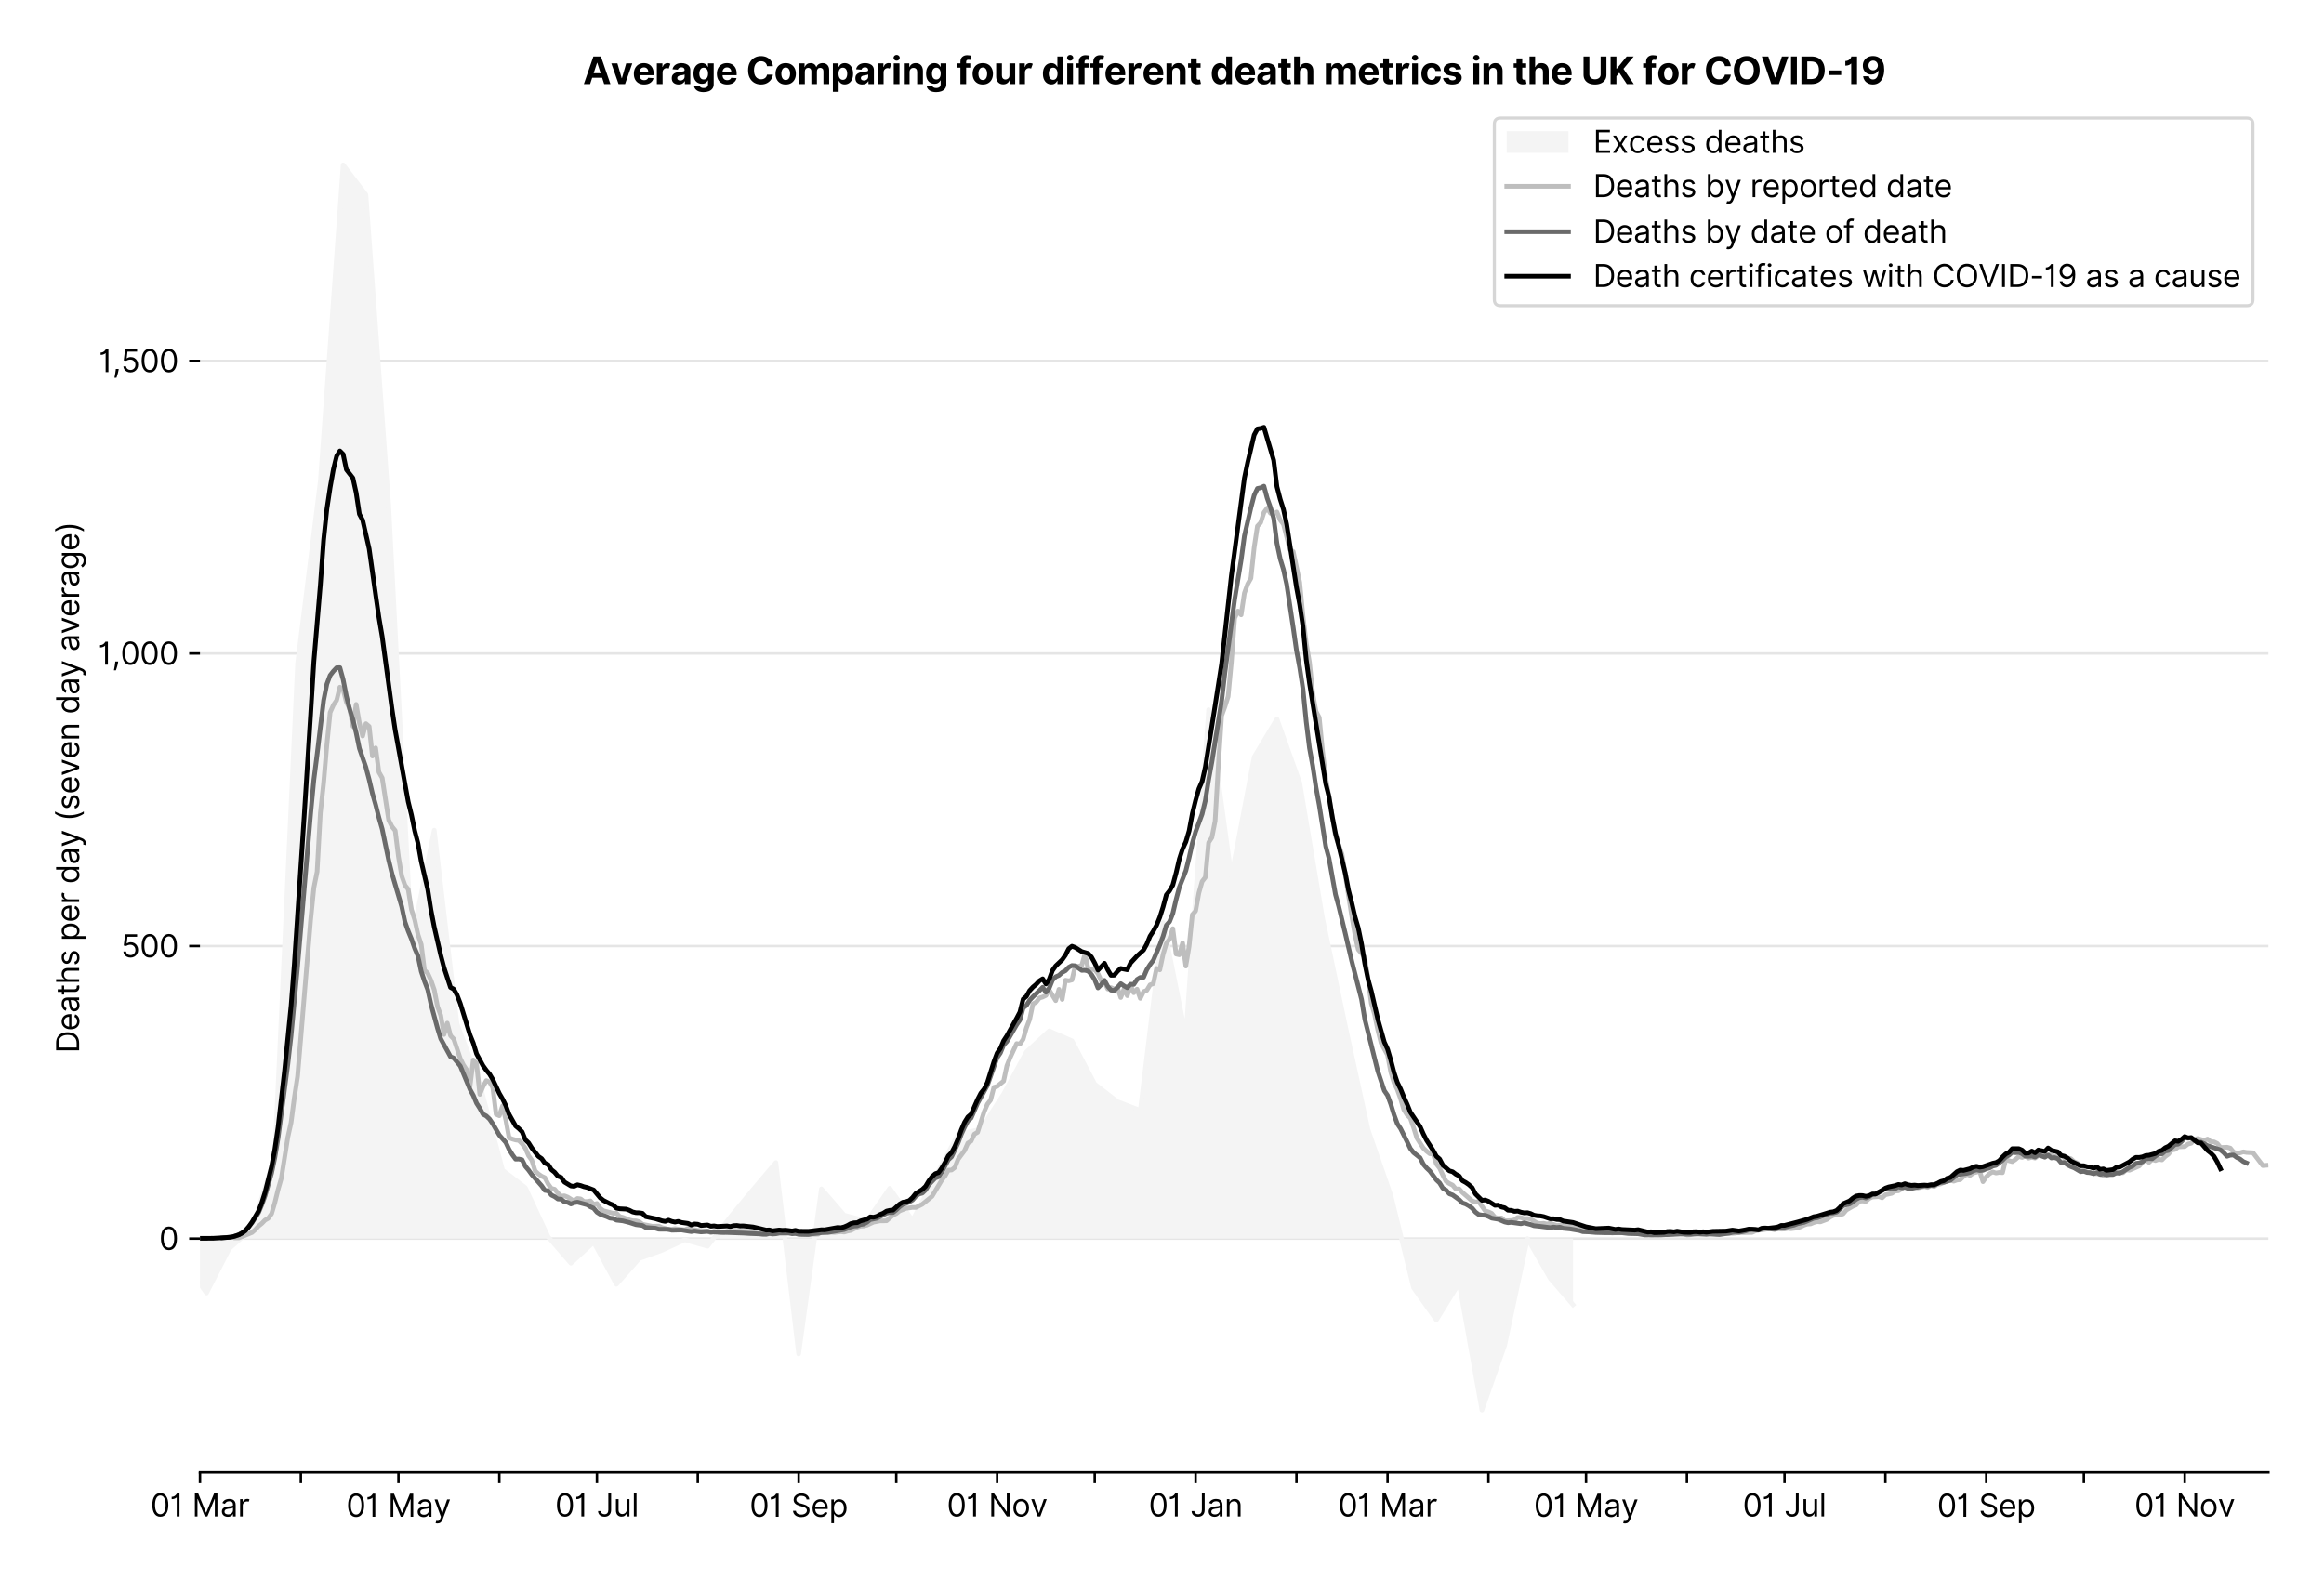 <?xml version="1.0" encoding="utf-8" standalone="no"?>
<!DOCTYPE svg PUBLIC "-//W3C//DTD SVG 1.1//EN"
  "http://www.w3.org/Graphics/SVG/1.1/DTD/svg11.dtd">
<svg xmlns:xlink="http://www.w3.org/1999/xlink" viewBox="0 0 752.339 511.234" xmlns="http://www.w3.org/2000/svg" version="1.1">
 <defs>
  <style type="text/css">*{stroke-linejoin: round; stroke-linecap: butt}</style>
 </defs>
 <g id="figure_1">
  <g id="patch_1">
   <path d="M 0 511.234 
L 752.339 511.234 
L 752.339 0 
L 0 0 
z
" style="fill: #ffffff"/>
  </g>
  <g id="axes_1">
   <g id="patch_2">
    <path d="M 64.739 476.745 
L 734.339 476.745 
L 734.339 33.225 
L 64.739 33.225 
z
" style="fill: #ffffff"/>
   </g>
   <g id="matplotlib.axis_1">
    <g id="xtick_1">
     <g id="line2d_1">
      <defs>
       <path id="m4200d1280c" d="M 0 0 
L 0 3.5 
" style="stroke: #000000; stroke-width: 0.8"/>
      </defs>
      <g>
       <use xlink:href="#m4200d1280c" x="64.739" y="476.745" style="stroke: #000000; stroke-width: 0.8"/>
      </g>
     </g>
     <g id="text_1">
      <!-- 01 Mar -->
      <g transform="translate(48.702 491.018)scale(0.1 -0.1)">
       <defs>
        <path id="Inter-Regular-30" d="M 2000 -64 
Q 1230 -64 806 561 
Q 382 1186 382 2327 
Q 382 3459 809 4088 
Q 1236 4718 2000 4718 
Q 2764 4718 3191 4088 
Q 3618 3459 3618 2327 
Q 3618 1186 3194 561 
Q 2771 -64 2000 -64 
z
M 2000 436 
Q 2509 436 2791 927 
Q 3073 1418 3073 2327 
Q 3073 3234 2789 3730 
Q 2505 4227 2000 4227 
Q 1496 4227 1211 3730 
Q 927 3234 927 2327 
Q 927 1418 1210 927 
Q 1493 436 2000 436 
z
" transform="scale(0.016)"/>
        <path id="Inter-Regular-31" d="M 1973 4655 
L 1973 0 
L 1409 0 
L 1409 3836 
L 1373 3836 
Q 1341 3773 1209 3692 
Q 1077 3611 868 3551 
Q 659 3491 391 3491 
L 391 3964 
Q 661 3964 859 4061 
Q 1057 4159 1190 4291 
Q 1323 4423 1392 4529 
Q 1461 4636 1473 4655 
L 1973 4655 
z
" transform="scale(0.016)"/>
        <path id="Inter-Regular-20" transform="scale(0.016)"/>
        <path id="Inter-Regular-4d" d="M 564 4655 
L 1236 4655 
L 2818 791 
L 2873 791 
L 4455 4655 
L 5127 4655 
L 5127 0 
L 4600 0 
L 4600 3536 
L 4555 3536 
L 3100 0 
L 2591 0 
L 1136 3536 
L 1091 3536 
L 1091 0 
L 564 0 
L 564 4655 
z
" transform="scale(0.016)"/>
        <path id="Inter-Regular-61" d="M 1518 -82 
Q 1186 -82 916 44 
Q 646 170 486 410 
Q 327 650 327 991 
Q 327 1291 445 1478 
Q 564 1666 761 1773 
Q 959 1880 1199 1933 
Q 1439 1986 1682 2018 
Q 2000 2059 2199 2080 
Q 2398 2102 2490 2154 
Q 2582 2207 2582 2336 
L 2582 2355 
Q 2582 2691 2399 2877 
Q 2216 3064 1846 3064 
Q 1461 3064 1243 2895 
Q 1025 2727 936 2536 
L 427 2718 
Q 564 3036 792 3214 
Q 1021 3393 1292 3464 
Q 1564 3536 1827 3536 
Q 1996 3536 2215 3496 
Q 2434 3457 2640 3334 
Q 2846 3211 2982 2963 
Q 3118 2716 3118 2300 
L 3118 0 
L 2582 0 
L 2582 473 
L 2555 473 
Q 2500 359 2373 229 
Q 2246 100 2034 9 
Q 1823 -82 1518 -82 
z
M 1600 400 
Q 1918 400 2137 525 
Q 2357 650 2469 847 
Q 2582 1045 2582 1264 
L 2582 1755 
Q 2548 1714 2433 1681 
Q 2318 1648 2169 1624 
Q 2021 1600 1881 1583 
Q 1741 1566 1655 1555 
Q 1446 1527 1265 1467 
Q 1084 1407 974 1287 
Q 864 1168 864 964 
Q 864 684 1072 542 
Q 1280 400 1600 400 
z
" transform="scale(0.016)"/>
        <path id="Inter-Regular-72" d="M 491 0 
L 491 3491 
L 1009 3491 
L 1009 2964 
L 1046 2964 
Q 1139 3223 1389 3384 
Q 1639 3545 1955 3545 
Q 2100 3545 2209 3511 
Q 2318 3477 2400 3418 
L 2218 2964 
Q 2161 2993 2085 3010 
Q 2009 3027 1909 3027 
Q 1527 3027 1277 2794 
Q 1027 2561 1027 2209 
L 1027 0 
L 491 0 
z
" transform="scale(0.016)"/>
       </defs>
       <use xlink:href="#Inter-Regular-30"/>
       <use xlink:href="#Inter-Regular-31" x="62.5"/>
       <use xlink:href="#Inter-Regular-20" x="106.676"/>
       <use xlink:href="#Inter-Regular-4d" x="134.801"/>
       <use xlink:href="#Inter-Regular-61" x="225.994"/>
       <use xlink:href="#Inter-Regular-72" x="282.386"/>
      </g>
     </g>
    </g>
    <g id="xtick_2">
     <g id="line2d_2">
      <g>
       <use xlink:href="#m4200d1280c" x="97.391" y="476.745" style="stroke: #000000; stroke-width: 0.8"/>
      </g>
     </g>
    </g>
    <g id="xtick_3">
     <g id="line2d_3">
      <g>
       <use xlink:href="#m4200d1280c" x="128.99" y="476.745" style="stroke: #000000; stroke-width: 0.8"/>
      </g>
     </g>
     <g id="text_2">
      <!-- 01 May -->
      <g transform="translate(112.087 491.117)scale(0.1 -0.1)">
       <defs>
        <path id="Inter-Regular-79" d="M 818 -1355 
Q 682 -1355 575 -1333 
Q 468 -1311 427 -1291 
L 564 -818 
Q 857 -893 1053 -814 
Q 1250 -736 1391 -345 
L 1509 -18 
L 218 3491 
L 800 3491 
L 1764 709 
L 1800 709 
L 2764 3491 
L 3346 3491 
L 1846 -564 
Q 1550 -1355 818 -1355 
z
" transform="scale(0.016)"/>
       </defs>
       <use xlink:href="#Inter-Regular-30"/>
       <use xlink:href="#Inter-Regular-31" x="62.5"/>
       <use xlink:href="#Inter-Regular-20" x="106.676"/>
       <use xlink:href="#Inter-Regular-4d" x="134.801"/>
       <use xlink:href="#Inter-Regular-61" x="225.994"/>
       <use xlink:href="#Inter-Regular-79" x="282.386"/>
      </g>
     </g>
    </g>
    <g id="xtick_4">
     <g id="line2d_4">
      <g>
       <use xlink:href="#m4200d1280c" x="161.642" y="476.745" style="stroke: #000000; stroke-width: 0.8"/>
      </g>
     </g>
    </g>
    <g id="xtick_5">
     <g id="line2d_5">
      <g>
       <use xlink:href="#m4200d1280c" x="193.241" y="476.745" style="stroke: #000000; stroke-width: 0.8"/>
      </g>
     </g>
     <g id="text_3">
      <!-- 01 Jul -->
      <g transform="translate(179.697 491.018)scale(0.1 -0.1)">
       <defs>
        <path id="Inter-Regular-4a" d="M 2346 4655 
L 2909 4655 
L 2909 1327 
Q 2909 657 2549 296 
Q 2189 -64 1582 -64 
Q 1200 -64 902 76 
Q 605 216 434 475 
Q 264 734 264 1091 
L 818 1091 
Q 818 795 1034 615 
Q 1250 436 1582 436 
Q 1948 436 2147 664 
Q 2346 893 2346 1327 
L 2346 4655 
z
" transform="scale(0.016)"/>
        <path id="Inter-Regular-75" d="M 2691 1427 
L 2691 3491 
L 3227 3491 
L 3227 0 
L 2691 0 
L 2691 591 
L 2655 591 
Q 2532 325 2273 140 
Q 2014 -45 1618 -45 
Q 1127 -45 809 280 
Q 491 605 491 1273 
L 491 3491 
L 1027 3491 
L 1027 1309 
Q 1027 927 1242 700 
Q 1457 473 1791 473 
Q 1991 473 2199 575 
Q 2407 677 2549 888 
Q 2691 1100 2691 1427 
z
" transform="scale(0.016)"/>
        <path id="Inter-Regular-6c" d="M 1027 4655 
L 1027 0 
L 491 0 
L 491 4655 
L 1027 4655 
z
" transform="scale(0.016)"/>
       </defs>
       <use xlink:href="#Inter-Regular-30"/>
       <use xlink:href="#Inter-Regular-31" x="62.5"/>
       <use xlink:href="#Inter-Regular-20" x="106.676"/>
       <use xlink:href="#Inter-Regular-4a" x="134.801"/>
       <use xlink:href="#Inter-Regular-75" x="189.063"/>
       <use xlink:href="#Inter-Regular-6c" x="247.159"/>
      </g>
     </g>
    </g>
    <g id="xtick_6">
     <g id="line2d_6">
      <g>
       <use xlink:href="#m4200d1280c" x="225.893" y="476.745" style="stroke: #000000; stroke-width: 0.8"/>
      </g>
     </g>
    </g>
    <g id="xtick_7">
     <g id="line2d_7">
      <g>
       <use xlink:href="#m4200d1280c" x="258.545" y="476.745" style="stroke: #000000; stroke-width: 0.8"/>
      </g>
     </g>
     <g id="text_4">
      <!-- 01 Sep -->
      <g transform="translate(242.658 491.117)scale(0.1 -0.1)">
       <defs>
        <path id="Inter-Regular-53" d="M 3109 3491 
Q 3068 3836 2777 4027 
Q 2486 4218 2064 4218 
Q 1600 4218 1318 3999 
Q 1036 3780 1036 3445 
Q 1036 3195 1189 3042 
Q 1343 2889 1553 2803 
Q 1764 2718 1936 2673 
L 2409 2545 
Q 2591 2498 2815 2414 
Q 3039 2330 3244 2185 
Q 3450 2041 3584 1816 
Q 3718 1591 3718 1264 
Q 3718 886 3521 581 
Q 3325 277 2949 97 
Q 2573 -82 2036 -82 
Q 1286 -82 845 272 
Q 405 627 364 1200 
L 946 1200 
Q 968 936 1124 764 
Q 1280 593 1519 510 
Q 1759 427 2036 427 
Q 2359 427 2616 533 
Q 2873 639 3023 828 
Q 3173 1018 3173 1273 
Q 3173 1505 3043 1650 
Q 2914 1795 2702 1886 
Q 2491 1977 2246 2045 
L 1673 2209 
Q 1127 2366 809 2657 
Q 491 2948 491 3418 
Q 491 3809 703 4101 
Q 916 4393 1276 4555 
Q 1636 4718 2082 4718 
Q 2532 4718 2882 4558 
Q 3232 4398 3437 4120 
Q 3643 3843 3655 3491 
L 3109 3491 
z
" transform="scale(0.016)"/>
        <path id="Inter-Regular-65" d="M 1955 -73 
Q 1450 -73 1085 151 
Q 721 375 524 778 
Q 327 1182 327 1718 
Q 327 2255 524 2665 
Q 721 3075 1074 3305 
Q 1427 3536 1900 3536 
Q 2173 3536 2439 3445 
Q 2705 3355 2923 3151 
Q 3141 2948 3270 2614 
Q 3400 2280 3400 1791 
L 3400 1564 
L 866 1564 
Q 884 1005 1183 707 
Q 1482 409 1955 409 
Q 2271 409 2498 545 
Q 2725 682 2827 955 
L 3346 809 
Q 3223 414 2854 170 
Q 2486 -73 1955 -73 
z
M 866 2027 
L 2855 2027 
Q 2855 2470 2595 2762 
Q 2336 3055 1900 3055 
Q 1593 3055 1368 2911 
Q 1143 2768 1013 2533 
Q 884 2298 866 2027 
z
" transform="scale(0.016)"/>
        <path id="Inter-Regular-70" d="M 491 -1309 
L 491 3491 
L 1009 3491 
L 1009 2936 
L 1073 2936 
Q 1132 3027 1237 3169 
Q 1343 3311 1542 3423 
Q 1741 3536 2082 3536 
Q 2523 3536 2859 3315 
Q 3196 3095 3384 2690 
Q 3573 2286 3573 1736 
Q 3573 1182 3384 776 
Q 3196 370 2861 148 
Q 2527 -73 2091 -73 
Q 1755 -73 1552 39 
Q 1350 152 1241 296 
Q 1132 441 1073 536 
L 1027 536 
L 1027 -1309 
L 491 -1309 
z
M 1018 1745 
Q 1018 1152 1276 780 
Q 1534 409 2018 409 
Q 2355 409 2581 587 
Q 2807 766 2921 1069 
Q 3036 1373 3036 1745 
Q 3036 2114 2923 2410 
Q 2811 2707 2585 2881 
Q 2359 3055 2018 3055 
Q 1527 3055 1272 2693 
Q 1018 2332 1018 1745 
z
" transform="scale(0.016)"/>
       </defs>
       <use xlink:href="#Inter-Regular-30"/>
       <use xlink:href="#Inter-Regular-31" x="62.5"/>
       <use xlink:href="#Inter-Regular-20" x="106.676"/>
       <use xlink:href="#Inter-Regular-53" x="134.801"/>
       <use xlink:href="#Inter-Regular-65" x="198.58"/>
       <use xlink:href="#Inter-Regular-70" x="256.818"/>
      </g>
     </g>
    </g>
    <g id="xtick_8">
     <g id="line2d_8">
      <g>
       <use xlink:href="#m4200d1280c" x="290.144" y="476.745" style="stroke: #000000; stroke-width: 0.8"/>
      </g>
     </g>
    </g>
    <g id="xtick_9">
     <g id="line2d_9">
      <g>
       <use xlink:href="#m4200d1280c" x="322.796" y="476.745" style="stroke: #000000; stroke-width: 0.8"/>
      </g>
     </g>
     <g id="text_5">
      <!-- 01 Nov -->
      <g transform="translate(306.525 491.018)scale(0.1 -0.1)">
       <defs>
        <path id="Inter-Regular-4e" d="M 4255 4655 
L 4255 0 
L 3709 0 
L 1173 3655 
L 1127 3655 
L 1127 0 
L 564 0 
L 564 4655 
L 1109 4655 
L 3655 991 
L 3700 991 
L 3700 4655 
L 4255 4655 
z
" transform="scale(0.016)"/>
        <path id="Inter-Regular-6f" d="M 1909 -73 
Q 1436 -73 1080 152 
Q 725 377 526 781 
Q 327 1186 327 1727 
Q 327 2273 526 2679 
Q 725 3086 1080 3311 
Q 1436 3536 1909 3536 
Q 2382 3536 2737 3311 
Q 3093 3086 3292 2679 
Q 3491 2273 3491 1727 
Q 3491 1186 3292 781 
Q 3093 377 2737 152 
Q 2382 -73 1909 -73 
z
M 1909 409 
Q 2268 409 2500 593 
Q 2732 777 2843 1077 
Q 2955 1377 2955 1727 
Q 2955 2077 2843 2379 
Q 2732 2682 2500 2868 
Q 2268 3055 1909 3055 
Q 1550 3055 1318 2868 
Q 1086 2682 975 2379 
Q 864 2077 864 1727 
Q 864 1377 975 1077 
Q 1086 777 1318 593 
Q 1550 409 1909 409 
z
" transform="scale(0.016)"/>
        <path id="Inter-Regular-76" d="M 3346 3491 
L 2055 0 
L 1509 0 
L 218 3491 
L 800 3491 
L 1764 709 
L 1800 709 
L 2764 3491 
L 3346 3491 
z
" transform="scale(0.016)"/>
       </defs>
       <use xlink:href="#Inter-Regular-30"/>
       <use xlink:href="#Inter-Regular-31" x="62.5"/>
       <use xlink:href="#Inter-Regular-20" x="106.676"/>
       <use xlink:href="#Inter-Regular-4e" x="134.801"/>
       <use xlink:href="#Inter-Regular-6f" x="210.085"/>
       <use xlink:href="#Inter-Regular-76" x="269.744"/>
      </g>
     </g>
    </g>
    <g id="xtick_10">
     <g id="line2d_10">
      <g>
       <use xlink:href="#m4200d1280c" x="354.395" y="476.745" style="stroke: #000000; stroke-width: 0.8"/>
      </g>
     </g>
    </g>
    <g id="xtick_11">
     <g id="line2d_11">
      <g>
       <use xlink:href="#m4200d1280c" x="387.048" y="476.745" style="stroke: #000000; stroke-width: 0.8"/>
      </g>
     </g>
     <g id="text_6">
      <!-- 01 Jan -->
      <g transform="translate(371.848 491.018)scale(0.1 -0.1)">
       <defs>
        <path id="Inter-Regular-6e" d="M 1027 2100 
L 1027 0 
L 491 0 
L 491 3491 
L 1009 3491 
L 1009 2945 
L 1055 2945 
Q 1177 3211 1427 3373 
Q 1677 3536 2073 3536 
Q 2602 3536 2928 3211 
Q 3255 2886 3255 2218 
L 3255 0 
L 2718 0 
L 2718 2182 
Q 2718 2593 2504 2824 
Q 2291 3055 1918 3055 
Q 1534 3055 1280 2806 
Q 1027 2557 1027 2100 
z
" transform="scale(0.016)"/>
       </defs>
       <use xlink:href="#Inter-Regular-30"/>
       <use xlink:href="#Inter-Regular-31" x="62.5"/>
       <use xlink:href="#Inter-Regular-20" x="106.676"/>
       <use xlink:href="#Inter-Regular-4a" x="134.801"/>
       <use xlink:href="#Inter-Regular-61" x="189.063"/>
       <use xlink:href="#Inter-Regular-6e" x="245.455"/>
      </g>
     </g>
    </g>
    <g id="xtick_12">
     <g id="line2d_12">
      <g>
       <use xlink:href="#m4200d1280c" x="419.7" y="476.745" style="stroke: #000000; stroke-width: 0.8"/>
      </g>
     </g>
    </g>
    <g id="xtick_13">
     <g id="line2d_13">
      <g>
       <use xlink:href="#m4200d1280c" x="449.192" y="476.745" style="stroke: #000000; stroke-width: 0.8"/>
      </g>
     </g>
     <g id="text_7">
      <!-- 01 Mar -->
      <g transform="translate(433.155 491.018)scale(0.1 -0.1)">
       <use xlink:href="#Inter-Regular-30"/>
       <use xlink:href="#Inter-Regular-31" x="62.5"/>
       <use xlink:href="#Inter-Regular-20" x="106.676"/>
       <use xlink:href="#Inter-Regular-4d" x="134.801"/>
       <use xlink:href="#Inter-Regular-61" x="225.994"/>
       <use xlink:href="#Inter-Regular-72" x="282.386"/>
      </g>
     </g>
    </g>
    <g id="xtick_14">
     <g id="line2d_14">
      <g>
       <use xlink:href="#m4200d1280c" x="481.844" y="476.745" style="stroke: #000000; stroke-width: 0.8"/>
      </g>
     </g>
    </g>
    <g id="xtick_15">
     <g id="line2d_15">
      <g>
       <use xlink:href="#m4200d1280c" x="513.443" y="476.745" style="stroke: #000000; stroke-width: 0.8"/>
      </g>
     </g>
     <g id="text_8">
      <!-- 01 May -->
      <g transform="translate(496.54 491.117)scale(0.1 -0.1)">
       <use xlink:href="#Inter-Regular-30"/>
       <use xlink:href="#Inter-Regular-31" x="62.5"/>
       <use xlink:href="#Inter-Regular-20" x="106.676"/>
       <use xlink:href="#Inter-Regular-4d" x="134.801"/>
       <use xlink:href="#Inter-Regular-61" x="225.994"/>
       <use xlink:href="#Inter-Regular-79" x="282.386"/>
      </g>
     </g>
    </g>
    <g id="xtick_16">
     <g id="line2d_16">
      <g>
       <use xlink:href="#m4200d1280c" x="546.095" y="476.745" style="stroke: #000000; stroke-width: 0.8"/>
      </g>
     </g>
    </g>
    <g id="xtick_17">
     <g id="line2d_17">
      <g>
       <use xlink:href="#m4200d1280c" x="577.694" y="476.745" style="stroke: #000000; stroke-width: 0.8"/>
      </g>
     </g>
     <g id="text_9">
      <!-- 01 Jul -->
      <g transform="translate(564.15 491.018)scale(0.1 -0.1)">
       <use xlink:href="#Inter-Regular-30"/>
       <use xlink:href="#Inter-Regular-31" x="62.5"/>
       <use xlink:href="#Inter-Regular-20" x="106.676"/>
       <use xlink:href="#Inter-Regular-4a" x="134.801"/>
       <use xlink:href="#Inter-Regular-75" x="189.063"/>
       <use xlink:href="#Inter-Regular-6c" x="247.159"/>
      </g>
     </g>
    </g>
    <g id="xtick_18">
     <g id="line2d_18">
      <g>
       <use xlink:href="#m4200d1280c" x="610.346" y="476.745" style="stroke: #000000; stroke-width: 0.8"/>
      </g>
     </g>
    </g>
    <g id="xtick_19">
     <g id="line2d_19">
      <g>
       <use xlink:href="#m4200d1280c" x="642.998" y="476.745" style="stroke: #000000; stroke-width: 0.8"/>
      </g>
     </g>
     <g id="text_10">
      <!-- 01 Sep -->
      <g transform="translate(627.111 491.117)scale(0.1 -0.1)">
       <use xlink:href="#Inter-Regular-30"/>
       <use xlink:href="#Inter-Regular-31" x="62.5"/>
       <use xlink:href="#Inter-Regular-20" x="106.676"/>
       <use xlink:href="#Inter-Regular-53" x="134.801"/>
       <use xlink:href="#Inter-Regular-65" x="198.58"/>
       <use xlink:href="#Inter-Regular-70" x="256.818"/>
      </g>
     </g>
    </g>
    <g id="xtick_20">
     <g id="line2d_20">
      <g>
       <use xlink:href="#m4200d1280c" x="674.597" y="476.745" style="stroke: #000000; stroke-width: 0.8"/>
      </g>
     </g>
    </g>
    <g id="xtick_21">
     <g id="line2d_21">
      <g>
       <use xlink:href="#m4200d1280c" x="707.249" y="476.745" style="stroke: #000000; stroke-width: 0.8"/>
      </g>
     </g>
     <g id="text_11">
      <!-- 01 Nov -->
      <g transform="translate(690.978 491.018)scale(0.1 -0.1)">
       <use xlink:href="#Inter-Regular-30"/>
       <use xlink:href="#Inter-Regular-31" x="62.5"/>
       <use xlink:href="#Inter-Regular-20" x="106.676"/>
       <use xlink:href="#Inter-Regular-4e" x="134.801"/>
       <use xlink:href="#Inter-Regular-6f" x="210.085"/>
       <use xlink:href="#Inter-Regular-76" x="269.744"/>
      </g>
     </g>
    </g>
   </g>
   <g id="matplotlib.axis_2">
    <g id="ytick_1">
     <g id="line2d_22">
      <path d="M 64.739 401.069 
L 734.339 401.069 
" clip-path="url(#p2865c9d42d)" style="fill: none; stroke: #e5e5e5; stroke-width: 0.8; stroke-linecap: square"/>
     </g>
     <g id="line2d_23">
      <defs>
       <path id="mab1ecd1d2f" d="M 0 0 
L -3.5 0 
" style="stroke: #000000; stroke-width: 0.8"/>
      </defs>
      <g>
       <use xlink:href="#mab1ecd1d2f" x="64.739" y="401.069" style="stroke: #000000; stroke-width: 0.8"/>
      </g>
     </g>
     <g id="text_12">
      <!-- 0 -->
      <g transform="translate(51.489 404.706)scale(0.1 -0.1)">
       <use xlink:href="#Inter-Regular-30"/>
      </g>
     </g>
    </g>
    <g id="ytick_2">
     <g id="line2d_24">
      <path d="M 64.739 306.332 
L 734.339 306.332 
" clip-path="url(#p2865c9d42d)" style="fill: none; stroke: #e5e5e5; stroke-width: 0.8; stroke-linecap: square"/>
     </g>
     <g id="line2d_25">
      <g>
       <use xlink:href="#mab1ecd1d2f" x="64.739" y="306.332" style="stroke: #000000; stroke-width: 0.8"/>
      </g>
     </g>
     <g id="text_13">
      <!-- 500 -->
      <g transform="translate(39.159 309.969)scale(0.1 -0.1)">
       <defs>
        <path id="Inter-Regular-35" d="M 1936 -64 
Q 1536 -64 1216 95 
Q 896 255 702 532 
Q 509 809 491 1164 
L 1036 1164 
Q 1068 848 1324 642 
Q 1580 436 1936 436 
Q 2223 436 2447 570 
Q 2671 705 2799 940 
Q 2927 1175 2927 1473 
Q 2927 1777 2794 2017 
Q 2661 2257 2429 2395 
Q 2198 2534 1900 2536 
Q 1686 2539 1461 2472 
Q 1236 2405 1091 2300 
L 564 2364 
L 846 4655 
L 3264 4655 
L 3264 4155 
L 1318 4155 
L 1155 2782 
L 1182 2782 
Q 1325 2895 1541 2970 
Q 1757 3045 1991 3045 
Q 2418 3045 2753 2842 
Q 3089 2639 3281 2286 
Q 3473 1934 3473 1482 
Q 3473 1036 3274 687 
Q 3075 339 2727 137 
Q 2380 -64 1936 -64 
z
" transform="scale(0.016)"/>
       </defs>
       <use xlink:href="#Inter-Regular-35"/>
       <use xlink:href="#Inter-Regular-30" x="60.795"/>
       <use xlink:href="#Inter-Regular-30" x="123.295"/>
      </g>
     </g>
    </g>
    <g id="ytick_3">
     <g id="line2d_26">
      <path d="M 64.739 211.596 
L 734.339 211.596 
" clip-path="url(#p2865c9d42d)" style="fill: none; stroke: #e5e5e5; stroke-width: 0.8; stroke-linecap: square"/>
     </g>
     <g id="line2d_27">
      <g>
       <use xlink:href="#mab1ecd1d2f" x="64.739" y="211.596" style="stroke: #000000; stroke-width: 0.8"/>
      </g>
     </g>
     <g id="text_14">
      <!-- 1,000 -->
      <g transform="translate(31.773 215.232)scale(0.1 -0.1)">
       <defs>
        <path id="Inter-Regular-2c" d="M 1291 636 
L 1255 391 
Q 1216 132 1137 -163 
Q 1059 -459 975 -720 
Q 891 -982 836 -1136 
L 427 -1136 
Q 457 -991 504 -752 
Q 552 -514 601 -219 
Q 650 75 682 382 
L 709 636 
L 1291 636 
z
" transform="scale(0.016)"/>
       </defs>
       <use xlink:href="#Inter-Regular-31"/>
       <use xlink:href="#Inter-Regular-2c" x="44.176"/>
       <use xlink:href="#Inter-Regular-30" x="72.159"/>
       <use xlink:href="#Inter-Regular-30" x="134.659"/>
       <use xlink:href="#Inter-Regular-30" x="197.159"/>
      </g>
     </g>
    </g>
    <g id="ytick_4">
     <g id="line2d_28">
      <path d="M 64.739 116.859 
L 734.339 116.859 
" clip-path="url(#p2865c9d42d)" style="fill: none; stroke: #e5e5e5; stroke-width: 0.8; stroke-linecap: square"/>
     </g>
     <g id="line2d_29">
      <g>
       <use xlink:href="#mab1ecd1d2f" x="64.739" y="116.859" style="stroke: #000000; stroke-width: 0.8"/>
      </g>
     </g>
     <g id="text_15">
      <!-- 1,500 -->
      <g transform="translate(31.944 120.495)scale(0.1 -0.1)">
       <use xlink:href="#Inter-Regular-31"/>
       <use xlink:href="#Inter-Regular-2c" x="44.176"/>
       <use xlink:href="#Inter-Regular-35" x="72.159"/>
       <use xlink:href="#Inter-Regular-30" x="132.955"/>
       <use xlink:href="#Inter-Regular-30" x="195.455"/>
      </g>
     </g>
    </g>
    <g id="text_16">
     <!-- Deaths per day (seven day average) -->
     <g transform="translate(25.614 341.002)rotate(-90)scale(0.1 -0.1)">
      <defs>
       <path id="Inter-Regular-44" d="M 2000 0 
L 564 0 
L 564 4655 
L 2064 4655 
Q 2741 4655 3223 4376 
Q 3705 4098 3961 3578 
Q 4218 3059 4218 2336 
Q 4218 1609 3959 1085 
Q 3700 561 3204 280 
Q 2709 0 2000 0 
z
M 1127 500 
L 1964 500 
Q 2830 500 3251 992 
Q 3673 1484 3673 2336 
Q 3673 3182 3259 3668 
Q 2846 4155 2027 4155 
L 1127 4155 
L 1127 500 
z
" transform="scale(0.016)"/>
       <path id="Inter-Regular-74" d="M 2009 3491 
L 2009 3036 
L 1264 3036 
L 1264 1000 
Q 1264 773 1331 660 
Q 1398 548 1503 510 
Q 1609 473 1727 473 
Q 1816 473 1873 483 
Q 1930 493 1964 500 
L 2073 18 
Q 2018 -2 1920 -23 
Q 1823 -45 1673 -45 
Q 1446 -45 1228 52 
Q 1011 150 869 350 
Q 727 550 727 855 
L 727 3036 
L 200 3036 
L 200 3491 
L 727 3491 
L 727 4327 
L 1264 4327 
L 1264 3491 
L 2009 3491 
z
" transform="scale(0.016)"/>
       <path id="Inter-Regular-68" d="M 1027 2100 
L 1027 0 
L 491 0 
L 491 4655 
L 1027 4655 
L 1027 2945 
L 1073 2945 
Q 1196 3216 1442 3376 
Q 1689 3536 2100 3536 
Q 2636 3536 2963 3213 
Q 3291 2891 3291 2218 
L 3291 0 
L 2755 0 
L 2755 2182 
Q 2755 2598 2540 2826 
Q 2325 3055 1946 3055 
Q 1548 3055 1287 2806 
Q 1027 2557 1027 2100 
z
" transform="scale(0.016)"/>
       <path id="Inter-Regular-73" d="M 2964 2709 
L 2482 2573 
Q 2411 2755 2245 2914 
Q 2080 3073 1727 3073 
Q 1407 3073 1194 2926 
Q 982 2780 982 2555 
Q 982 2355 1127 2239 
Q 1273 2123 1582 2045 
L 2100 1918 
Q 3027 1691 3027 973 
Q 3027 673 2855 436 
Q 2684 200 2377 63 
Q 2071 -73 1664 -73 
Q 1130 -73 780 159 
Q 430 391 336 836 
L 846 964 
Q 989 400 1655 400 
Q 2030 400 2251 560 
Q 2473 720 2473 945 
Q 2473 1316 1955 1436 
L 1373 1573 
Q 893 1686 669 1926 
Q 446 2166 446 2527 
Q 446 2823 613 3050 
Q 780 3277 1069 3406 
Q 1359 3536 1727 3536 
Q 2246 3536 2542 3309 
Q 2839 3082 2964 2709 
z
" transform="scale(0.016)"/>
       <path id="Inter-Regular-64" d="M 1809 -73 
Q 1373 -73 1039 148 
Q 705 370 516 776 
Q 327 1182 327 1736 
Q 327 2286 516 2690 
Q 705 3095 1041 3315 
Q 1377 3536 1818 3536 
Q 2159 3536 2358 3423 
Q 2557 3311 2662 3169 
Q 2768 3027 2827 2936 
L 2873 2936 
L 2873 4655 
L 3409 4655 
L 3409 0 
L 2891 0 
L 2891 536 
L 2827 536 
Q 2768 441 2659 296 
Q 2550 152 2348 39 
Q 2146 -73 1809 -73 
z
M 1882 409 
Q 2366 409 2624 780 
Q 2882 1152 2882 1745 
Q 2882 2332 2627 2693 
Q 2373 3055 1882 3055 
Q 1541 3055 1315 2881 
Q 1089 2707 976 2410 
Q 864 2114 864 1745 
Q 864 1373 978 1069 
Q 1093 766 1319 587 
Q 1546 409 1882 409 
z
" transform="scale(0.016)"/>
       <path id="Inter-Regular-28" d="M 682 1964 
Q 682 2823 906 3544 
Q 1130 4266 1546 4873 
L 2018 4873 
Q 1800 4573 1623 4095 
Q 1446 3618 1341 3061 
Q 1236 2505 1236 1964 
Q 1236 1423 1341 866 
Q 1446 309 1623 -168 
Q 1800 -645 2018 -945 
L 1546 -945 
Q 1130 -339 906 383 
Q 682 1105 682 1964 
z
" transform="scale(0.016)"/>
       <path id="Inter-Regular-67" d="M 1900 -1382 
Q 1316 -1382 976 -1169 
Q 636 -957 473 -682 
L 900 -382 
Q 973 -477 1084 -601 
Q 1196 -725 1390 -817 
Q 1584 -909 1900 -909 
Q 2323 -909 2598 -704 
Q 2873 -500 2873 -64 
L 2873 645 
L 2827 645 
Q 2768 550 2660 410 
Q 2552 270 2351 162 
Q 2150 55 1809 55 
Q 1386 55 1051 255 
Q 716 455 521 836 
Q 327 1218 327 1764 
Q 327 2300 516 2699 
Q 705 3098 1041 3317 
Q 1377 3536 1818 3536 
Q 2159 3536 2360 3423 
Q 2561 3311 2669 3169 
Q 2777 3027 2836 2936 
L 2891 2936 
L 2891 3491 
L 3409 3491 
L 3409 -100 
Q 3409 -550 3205 -833 
Q 3002 -1116 2660 -1249 
Q 2318 -1382 1900 -1382 
z
M 1882 536 
Q 2366 536 2624 864 
Q 2882 1193 2882 1773 
Q 2882 2339 2627 2697 
Q 2373 3055 1882 3055 
Q 1541 3055 1315 2882 
Q 1089 2709 976 2418 
Q 864 2127 864 1773 
Q 864 1227 1120 881 
Q 1377 536 1882 536 
z
" transform="scale(0.016)"/>
       <path id="Inter-Regular-29" d="M 1638 1940 
Q 1638 1081 1414 359 
Q 1191 -362 775 -969 
L 302 -969 
Q 520 -669 697 -191 
Q 875 286 979 842 
Q 1084 1399 1084 1940 
Q 1084 2481 979 3038 
Q 875 3595 697 4072 
Q 520 4549 302 4849 
L 775 4849 
Q 1191 4243 1414 3521 
Q 1638 2799 1638 1940 
z
" transform="scale(0.016)"/>
      </defs>
      <use xlink:href="#Inter-Regular-44"/>
      <use xlink:href="#Inter-Regular-65" x="71.875"/>
      <use xlink:href="#Inter-Regular-61" x="130.114"/>
      <use xlink:href="#Inter-Regular-74" x="186.506"/>
      <use xlink:href="#Inter-Regular-68" x="222.869"/>
      <use xlink:href="#Inter-Regular-73" x="281.96"/>
      <use xlink:href="#Inter-Regular-20" x="334.233"/>
      <use xlink:href="#Inter-Regular-70" x="362.358"/>
      <use xlink:href="#Inter-Regular-65" x="423.296"/>
      <use xlink:href="#Inter-Regular-72" x="481.534"/>
      <use xlink:href="#Inter-Regular-20" x="519.886"/>
      <use xlink:href="#Inter-Regular-64" x="548.011"/>
      <use xlink:href="#Inter-Regular-61" x="610.085"/>
      <use xlink:href="#Inter-Regular-79" x="666.477"/>
      <use xlink:href="#Inter-Regular-20" x="722.159"/>
      <use xlink:href="#Inter-Regular-28" x="750.284"/>
      <use xlink:href="#Inter-Regular-73" x="786.506"/>
      <use xlink:href="#Inter-Regular-65" x="838.779"/>
      <use xlink:href="#Inter-Regular-76" x="897.017"/>
      <use xlink:href="#Inter-Regular-65" x="952.699"/>
      <use xlink:href="#Inter-Regular-6e" x="1010.938"/>
      <use xlink:href="#Inter-Regular-20" x="1069.46"/>
      <use xlink:href="#Inter-Regular-64" x="1097.585"/>
      <use xlink:href="#Inter-Regular-61" x="1159.659"/>
      <use xlink:href="#Inter-Regular-79" x="1216.051"/>
      <use xlink:href="#Inter-Regular-20" x="1271.733"/>
      <use xlink:href="#Inter-Regular-61" x="1299.858"/>
      <use xlink:href="#Inter-Regular-76" x="1356.25"/>
      <use xlink:href="#Inter-Regular-65" x="1411.932"/>
      <use xlink:href="#Inter-Regular-72" x="1470.171"/>
      <use xlink:href="#Inter-Regular-61" x="1508.523"/>
      <use xlink:href="#Inter-Regular-67" x="1564.915"/>
      <use xlink:href="#Inter-Regular-65" x="1625.853"/>
      <use xlink:href="#Inter-Regular-29" x="1684.091"/>
     </g>
    </g>
   </g>
   <g id="PolyCollection_1">
    <path d="M 0.488 401.069 
L 0.488 401.069 
L 7.861 401.069 
L 15.234 401.069 
L 22.607 401.069 
L 29.98 401.069 
L 37.353 401.069 
L 44.726 401.069 
L 52.1 401.069 
L 59.473 401.069 
L 66.846 401.069 
L 74.219 401.069 
L 81.592 401.069 
L 88.965 401.069 
L 96.338 401.069 
L 103.711 401.069 
L 111.084 401.069 
L 118.457 401.069 
L 125.83 401.069 
L 133.203 401.069 
L 140.576 401.069 
L 147.949 401.069 
L 155.322 401.069 
L 162.696 401.069 
L 170.069 401.069 
L 177.442 401.069 
L 184.815 401.069 
L 192.188 401.069 
L 199.561 401.069 
L 206.934 401.069 
L 214.307 401.069 
L 221.68 401.069 
L 229.053 401.069 
L 236.426 401.069 
L 243.799 401.069 
L 251.172 401.069 
L 258.545 401.069 
L 265.919 401.069 
L 273.292 401.069 
L 280.665 401.069 
L 288.038 401.069 
L 295.411 401.069 
L 302.784 401.069 
L 310.157 401.069 
L 317.53 401.069 
L 324.903 401.069 
L 332.276 401.069 
L 339.649 401.069 
L 347.022 401.069 
L 354.395 401.069 
L 361.768 401.069 
L 369.141 401.069 
L 376.515 401.069 
L 383.888 401.069 
L 391.261 401.069 
L 398.634 401.069 
L 406.007 401.069 
L 413.38 401.069 
L 420.753 401.069 
L 428.126 401.069 
L 435.499 401.069 
L 442.872 401.069 
L 450.245 401.069 
L 457.618 401.069 
L 464.991 401.069 
L 472.364 401.069 
L 479.738 401.069 
L 487.111 401.069 
L 494.484 401.069 
L 501.857 401.069 
L 509.23 401.069 
L 509.23 401.069 
L 509.23 422.48 
L 501.857 413.953 
L 494.484 401.069 
L 487.111 435.553 
L 479.738 456.585 
L 472.364 415.469 
L 464.991 427.406 
L 457.618 416.985 
L 450.245 387.048 
L 442.872 365.827 
L 435.499 332.101 
L 428.126 297.238 
L 420.753 253.469 
L 413.38 232.817 
L 406.007 245.132 
L 398.634 283.785 
L 391.261 229.785 
L 383.888 335.511 
L 376.515 298.753 
L 369.141 359.574 
L 361.768 356.732 
L 354.395 351.048 
L 347.022 337.027 
L 339.649 333.806 
L 332.276 340.627 
L 324.903 354.269 
L 317.53 365.638 
L 310.157 367.343 
L 302.784 380.985 
L 295.411 395.196 
L 288.038 384.774 
L 280.665 395.385 
L 273.292 393.49 
L 265.919 384.964 
L 258.545 438.396 
L 251.172 376.438 
L 243.799 385.153 
L 236.426 394.059 
L 229.053 403.532 
L 221.68 401.448 
L 214.307 404.859 
L 206.934 407.511 
L 199.561 415.848 
L 192.188 402.206 
L 184.815 409.027 
L 177.442 400.501 
L 170.069 384.585 
L 162.696 378.901 
L 155.322 351.048 
L 147.949 331.532 
L 140.576 268.817 
L 133.203 305.006 
L 125.83 163.659 
L 118.457 63.048 
L 111.084 53.385 
L 103.711 155.701 
L 96.338 214.817 
L 88.965 374.353 
L 81.592 397.848 
L 74.219 404.29 
L 66.846 418.69 
L 59.473 408.269 
L 52.1 419.827 
L 44.726 418.311 
L 37.353 422.29 
L 29.98 417.174 
L 22.607 424.185 
L 15.234 407.322 
L 7.861 392.543 
L 0.488 399.743 
z
" clip-path="url(#p2865c9d42d)" style="fill: #f4f4f4"/>
   </g>
   <g id="line2d_30">
    <path d="M 0.488 399.743 
L 7.861 392.543 
L 15.234 407.322 
L 22.607 424.185 
L 29.98 417.174 
L 37.353 422.29 
L 44.726 418.311 
L 52.1 419.827 
L 59.473 408.269 
L 66.846 418.69 
L 74.219 404.29 
L 81.592 397.848 
L 88.965 374.353 
L 96.338 214.817 
L 103.711 155.701 
L 111.084 53.385 
L 118.457 63.048 
L 125.83 163.659 
L 133.203 305.006 
L 140.576 268.817 
L 147.949 331.532 
L 155.322 351.048 
L 162.696 378.901 
L 170.069 384.585 
L 177.442 400.501 
L 184.815 409.027 
L 192.188 402.206 
L 199.561 415.848 
L 206.934 407.511 
L 214.307 404.859 
L 221.68 401.448 
L 229.053 403.532 
L 236.426 394.059 
L 243.799 385.153 
L 251.172 376.438 
L 258.545 438.396 
L 265.919 384.964 
L 273.292 393.49 
L 280.665 395.385 
L 288.038 384.774 
L 295.411 395.196 
L 302.784 380.985 
L 310.157 367.343 
L 317.53 365.638 
L 324.903 354.269 
L 332.276 340.627 
L 339.649 333.806 
L 347.022 337.027 
L 354.395 351.048 
L 361.768 356.732 
L 369.141 359.574 
L 376.515 298.753 
L 383.888 335.511 
L 391.261 229.785 
L 398.634 283.785 
L 406.007 245.132 
L 413.38 232.817 
L 420.753 253.469 
L 428.126 297.238 
L 435.499 332.101 
L 442.872 365.827 
L 450.245 387.048 
L 457.618 416.985 
L 464.991 427.406 
L 472.364 415.469 
L 479.738 456.585 
L 487.111 435.553 
L 494.484 401.069 
L 501.857 413.953 
L 509.23 422.48 
" clip-path="url(#p2865c9d42d)" style="fill: none; stroke: #f4f4f4; stroke-width: 1.5; stroke-linecap: square"/>
   </g>
   <g id="line2d_31">
    <path d="M 76.325 400.826 
L 77.379 400.826 
L 81.592 399.093 
L 82.645 398.173 
L 83.698 397.009 
L 84.752 396.17 
L 85.805 395.087 
L 86.858 394.492 
L 87.912 393.03 
L 88.965 389.457 
L 90.018 385.208 
L 91.071 381.526 
L 93.178 368.263 
L 94.231 363.499 
L 95.285 355.433 
L 96.338 348.531 
L 99.498 310.501 
L 100.551 297.941 
L 101.604 287.466 
L 102.658 282.242 
L 103.711 263.241 
L 104.764 253.55 
L 105.818 241.126 
L 106.871 230.678 
L 107.924 228.323 
L 108.977 226.753 
L 110.031 222.504 
L 111.084 223.289 
L 112.137 227.349 
L 113.191 229.514 
L 114.244 235.171 
L 115.297 228.08 
L 116.351 234.17 
L 117.404 238.338 
L 118.457 234.332 
L 119.51 235.226 
L 120.564 244.808 
L 121.617 242.182 
L 122.67 250.032 
L 123.724 251.872 
L 125.83 265.541 
L 126.884 267.653 
L 127.937 268.952 
L 128.99 277.397 
L 130.043 283.65 
L 131.097 286.654 
L 132.15 287.953 
L 133.203 294.531 
L 134.257 297.833 
L 135.31 302.597 
L 136.363 305.818 
L 137.416 314.182 
L 138.47 315.156 
L 139.523 317.457 
L 140.576 320.489 
L 141.63 325.902 
L 142.683 328.771 
L 143.736 334.97 
L 144.79 331.289 
L 145.843 335.349 
L 146.896 336.459 
L 149.003 342.765 
L 150.056 344.904 
L 151.109 346.501 
L 152.163 351.671 
L 153.216 343.226 
L 154.269 344.362 
L 155.322 354.35 
L 156.376 351.806 
L 157.429 349.911 
L 158.482 350.371 
L 159.536 352.158 
L 160.589 360.793 
L 161.642 361.28 
L 162.696 358.086 
L 163.749 362.633 
L 164.802 368.399 
L 165.855 368.832 
L 166.909 369.129 
L 167.962 369.292 
L 169.015 370.347 
L 170.069 371.809 
L 171.122 374.245 
L 172.175 375.707 
L 173.229 379.144 
L 174.282 380.119 
L 175.335 380.85 
L 176.388 381.337 
L 177.442 383.367 
L 178.495 384.829 
L 179.548 385.072 
L 180.602 386.344 
L 181.655 387.319 
L 182.708 387.211 
L 183.761 387.617 
L 185.868 388.943 
L 186.921 388.077 
L 187.975 388.212 
L 189.028 389.051 
L 190.081 389.051 
L 191.135 388.862 
L 192.188 389.971 
L 193.241 389.701 
L 194.294 391.271 
L 195.348 392.056 
L 197.454 392.597 
L 198.508 392.868 
L 199.561 392.841 
L 200.614 393.923 
L 201.667 394.194 
L 203.774 395.033 
L 204.827 395.304 
L 205.881 395.331 
L 206.934 395.602 
L 207.987 396.441 
L 211.147 397.063 
L 213.254 397.009 
L 214.307 397.523 
L 215.36 397.767 
L 216.414 398.173 
L 218.52 397.848 
L 220.627 398.119 
L 221.68 398.227 
L 222.733 397.767 
L 225.893 398.39 
L 229.053 398.606 
L 230.106 399.147 
L 231.16 398.66 
L 233.266 399.147 
L 234.32 399.147 
L 235.373 398.687 
L 236.426 398.823 
L 237.48 398.66 
L 241.693 398.687 
L 242.746 399.093 
L 244.853 399.229 
L 246.959 399.797 
L 248.012 399.391 
L 252.226 399.229 
L 254.332 398.877 
L 256.439 399.174 
L 257.492 399.229 
L 258.545 399.58 
L 259.599 399.743 
L 264.865 399.635 
L 265.919 398.85 
L 270.132 399.066 
L 272.238 398.823 
L 273.292 398.958 
L 274.345 398.633 
L 275.398 398.444 
L 277.505 397.388 
L 278.558 397.036 
L 279.611 396.982 
L 280.665 396.711 
L 282.771 395.737 
L 284.878 395.331 
L 286.984 395.304 
L 289.091 393.463 
L 290.144 392.949 
L 291.198 392.11 
L 293.304 391.271 
L 295.411 390.973 
L 296.464 391 
L 298.571 389.944 
L 301.731 387.373 
L 304.89 382.095 
L 305.944 380.768 
L 306.997 378.901 
L 308.05 378.847 
L 309.104 378.035 
L 310.157 375.382 
L 312.264 372.54 
L 313.317 370.158 
L 314.37 369.508 
L 315.423 367.235 
L 316.477 366.639 
L 318.583 360.008 
L 319.637 357.544 
L 320.69 356.191 
L 321.743 352.077 
L 322.796 351.779 
L 324.903 350.047 
L 325.956 345.12 
L 327.01 342.468 
L 329.116 337.92 
L 330.17 338.083 
L 331.223 336.513 
L 332.276 332.859 
L 333.329 330.071 
L 334.383 325.063 
L 335.436 324.495 
L 336.489 323.168 
L 337.543 322.844 
L 338.596 322.329 
L 339.649 320.543 
L 341.756 324.008 
L 342.809 320.353 
L 343.862 323.629 
L 344.916 317.403 
L 345.969 317.593 
L 347.022 317.322 
L 348.076 312.802 
L 349.129 312.883 
L 350.182 312.612 
L 351.235 308.877 
L 352.289 313.83 
L 354.395 313.993 
L 355.449 315.292 
L 356.502 317.565 
L 357.555 318.026 
L 358.609 320.245 
L 359.662 319.812 
L 360.715 320.245 
L 361.768 319.893 
L 362.822 323.006 
L 363.875 320.245 
L 364.928 322.411 
L 365.982 319.108 
L 367.035 321.463 
L 368.088 320.299 
L 369.141 323.277 
L 370.195 321.111 
L 371.248 320.678 
L 372.301 318.919 
L 373.355 318.513 
L 374.408 313.587 
L 375.461 314.047 
L 376.515 309.039 
L 377.568 305.493 
L 378.621 304.059 
L 379.674 300.702 
L 380.728 308.931 
L 381.781 309.174 
L 382.834 305.331 
L 383.888 312.829 
L 384.941 306.414 
L 385.994 296.155 
L 387.048 294.991 
L 388.101 289.171 
L 389.154 285.436 
L 390.207 284.083 
L 391.261 272.823 
L 392.314 271.199 
L 393.367 265.839 
L 394.421 247.731 
L 395.474 231.761 
L 396.527 228.838 
L 397.58 225.535 
L 398.634 214.356 
L 399.687 200.2 
L 400.74 197.872 
L 401.794 199.09 
L 402.847 192.053 
L 403.9 189.129 
L 404.954 187.235 
L 406.007 177.301 
L 407.06 170.371 
L 408.113 169.235 
L 409.167 165.959 
L 410.22 164.525 
L 411.273 166.176 
L 412.327 166.365 
L 413.38 165.797 
L 414.433 168.368 
L 415.487 169.749 
L 417.593 177.977 
L 418.646 178.6 
L 420.753 188.561 
L 421.806 199.469 
L 422.86 208.239 
L 423.913 214.492 
L 424.966 224.561 
L 426.019 230.353 
L 427.073 232.329 
L 428.126 243.075 
L 429.179 251.764 
L 432.339 270.711 
L 434.446 276.612 
L 437.606 296.642 
L 438.659 302.732 
L 439.712 307.496 
L 440.766 308.66 
L 441.819 310.068 
L 442.872 316.862 
L 443.925 324.874 
L 444.979 328.42 
L 446.032 333.508 
L 447.085 337.704 
L 449.192 341.629 
L 450.245 347.177 
L 451.299 350.615 
L 452.352 352.808 
L 453.405 355.758 
L 454.458 359.331 
L 455.512 361.009 
L 456.565 362.065 
L 457.618 365.096 
L 458.672 368.48 
L 460.778 371.782 
L 461.832 372.783 
L 462.885 373.596 
L 463.938 373.623 
L 464.991 376.898 
L 466.045 378.224 
L 467.098 380.552 
L 468.151 382.555 
L 469.205 383.232 
L 470.258 383.746 
L 471.311 385.018 
L 472.364 384.964 
L 473.418 386.128 
L 476.578 388.862 
L 477.631 389.241 
L 478.684 389.078 
L 480.791 392.083 
L 481.844 392.408 
L 482.897 392.895 
L 483.951 394.194 
L 485.004 394.438 
L 486.057 394.356 
L 487.111 395.331 
L 489.217 395.223 
L 490.27 395.006 
L 491.324 394.194 
L 492.377 394.275 
L 493.43 394.627 
L 494.484 394.546 
L 495.537 394.735 
L 497.644 396.062 
L 498.697 396.197 
L 499.75 396.116 
L 500.803 396.359 
L 501.857 396.089 
L 503.963 396.847 
L 505.017 396.684 
L 507.123 396.738 
L 508.177 396.684 
L 509.23 397.117 
L 511.336 396.82 
L 513.443 398.173 
L 514.496 398.092 
L 515.55 398.227 
L 516.603 398.579 
L 517.656 398.633 
L 518.709 398.877 
L 520.816 398.931 
L 521.869 399.256 
L 522.923 399.174 
L 523.976 398.741 
L 525.029 399.174 
L 527.136 399.174 
L 530.296 399.039 
L 531.349 399.391 
L 534.509 399.932 
L 537.669 399.987 
L 539.775 399.608 
L 542.935 399.472 
L 545.042 399.499 
L 546.095 399.905 
L 547.148 399.824 
L 548.202 399.608 
L 549.255 399.58 
L 550.308 399.418 
L 552.415 399.472 
L 553.468 399.12 
L 554.522 399.283 
L 555.575 399.58 
L 556.628 399.418 
L 557.681 399.445 
L 559.788 399.283 
L 560.841 399.364 
L 561.895 399.283 
L 562.948 398.958 
L 564.001 399.12 
L 567.161 399.066 
L 568.214 398.606 
L 569.268 398.335 
L 570.321 398.281 
L 573.481 397.713 
L 575.587 397.875 
L 576.641 398.011 
L 577.694 397.983 
L 578.747 397.74 
L 579.801 397.875 
L 581.907 397.605 
L 582.961 397.226 
L 584.014 396.711 
L 585.067 396.359 
L 586.12 396.305 
L 587.174 395.872 
L 588.227 395.574 
L 589.28 395.656 
L 591.387 394.871 
L 592.44 394.113 
L 593.493 393.571 
L 594.547 393.382 
L 595.6 393.409 
L 596.653 393.057 
L 597.707 391.812 
L 599.813 390.594 
L 600.867 390.188 
L 601.92 388.97 
L 602.973 388.889 
L 604.026 389.024 
L 605.08 388.077 
L 606.133 387.59 
L 608.24 387.454 
L 609.293 387.86 
L 610.346 386.859 
L 612.453 386.399 
L 613.506 385.641 
L 614.559 385.614 
L 615.613 384.964 
L 616.666 384.098 
L 617.719 384.802 
L 618.773 384.45 
L 619.826 384.233 
L 620.879 384.639 
L 622.986 384.206 
L 624.039 384.477 
L 625.092 383.881 
L 626.146 384.179 
L 627.199 383.529 
L 628.252 383.34 
L 629.306 382.826 
L 631.412 382.149 
L 632.465 382.474 
L 633.519 382.095 
L 634.572 381.987 
L 635.625 380.958 
L 636.679 380.227 
L 637.732 380.606 
L 638.785 379.821 
L 640.892 379.28 
L 641.945 382.636 
L 642.998 381.066 
L 644.052 380.038 
L 645.105 379.469 
L 646.158 379.821 
L 647.212 379.632 
L 648.265 379.713 
L 649.318 375.409 
L 650.371 375.842 
L 651.425 376.14 
L 652.478 375.436 
L 653.531 374.462 
L 654.585 374.787 
L 655.638 374.353 
L 656.691 375.003 
L 657.744 374.732 
L 658.798 374.976 
L 659.851 374.137 
L 660.904 373.92 
L 661.958 373.92 
L 663.011 374.245 
L 664.064 373.758 
L 665.118 374.705 
L 666.171 374.056 
L 667.224 374.002 
L 668.277 375.003 
L 669.331 374.949 
L 670.384 375.193 
L 671.437 376.167 
L 672.491 376.6 
L 673.544 377.818 
L 674.597 379.253 
L 675.651 379.415 
L 676.704 379.821 
L 677.757 380.011 
L 678.81 380.038 
L 679.864 380.227 
L 680.917 380.633 
L 681.97 380.011 
L 683.024 379.686 
L 685.13 379.956 
L 686.183 379.55 
L 687.237 379.74 
L 688.29 378.793 
L 689.343 378.928 
L 691.45 378.008 
L 692.503 377.547 
L 694.61 375.247 
L 695.663 376.383 
L 696.716 375.436 
L 697.77 375.788 
L 698.823 375.382 
L 699.876 375.571 
L 700.93 374.489 
L 701.983 373.731 
L 703.036 372.377 
L 704.09 372.215 
L 705.143 371.376 
L 707.249 371.268 
L 708.303 370.456 
L 709.356 370.185 
L 710.409 368.859 
L 711.463 368.669 
L 713.569 369.292 
L 714.622 368.832 
L 715.676 369.671 
L 716.729 369.752 
L 717.782 370.266 
L 718.836 371.565 
L 720.942 371.484 
L 721.996 371.755 
L 723.049 373.054 
L 724.102 373.406 
L 725.155 373.298 
L 726.209 372.973 
L 727.262 373.162 
L 729.369 373.271 
L 732.528 377.412 
L 733.582 377.331 
L 733.582 377.331 
" clip-path="url(#p2865c9d42d)" style="fill: none; stroke: #bebebe; stroke-width: 1.5; stroke-linecap: square"/>
   </g>
   <g id="line2d_32">
    <path d="M 72.112 400.826 
L 75.272 400.474 
L 76.325 400.203 
L 77.379 399.77 
L 78.432 399.174 
L 79.485 398.39 
L 80.538 397.253 
L 81.592 395.926 
L 83.698 392.651 
L 84.752 390.134 
L 85.805 387.211 
L 87.912 379.875 
L 88.965 374.868 
L 90.018 368.507 
L 93.178 344.606 
L 94.231 335.349 
L 96.338 312.91 
L 100.551 263.593 
L 101.604 252.468 
L 102.658 244.239 
L 104.764 226.78 
L 105.818 221.502 
L 106.871 218.687 
L 107.924 217.334 
L 108.977 216.224 
L 110.031 216.197 
L 111.084 220.041 
L 112.137 225.4 
L 113.191 229.65 
L 114.244 233.033 
L 115.297 237.256 
L 116.351 242.371 
L 118.457 248.462 
L 119.51 252.441 
L 120.564 256.934 
L 121.617 260.615 
L 122.67 264.756 
L 123.724 268.438 
L 125.83 278.561 
L 126.884 282.865 
L 130.043 293.556 
L 131.097 298.51 
L 132.15 301.487 
L 133.203 304.059 
L 134.257 307.117 
L 135.31 309.553 
L 136.363 314.561 
L 137.416 317.701 
L 138.47 320.462 
L 139.523 325.199 
L 141.63 332.94 
L 142.683 336.377 
L 145.843 342.17 
L 146.896 342.603 
L 149.003 345.174 
L 152.163 352.78 
L 153.216 354.702 
L 154.269 357.22 
L 155.322 358.871 
L 156.376 360.793 
L 157.429 361.361 
L 158.482 362.362 
L 159.536 363.905 
L 161.642 367.559 
L 163.749 369.941 
L 164.802 372.188 
L 165.855 373.893 
L 166.909 375.328 
L 167.962 375.301 
L 169.015 375.544 
L 170.069 377.656 
L 171.122 378.901 
L 172.175 380.362 
L 175.335 383.962 
L 176.388 385.451 
L 177.442 385.614 
L 178.495 386.967 
L 179.548 387.481 
L 180.602 388.239 
L 181.655 388.293 
L 182.708 389.159 
L 183.761 389.322 
L 184.815 389.863 
L 185.868 389.457 
L 186.921 389.268 
L 190.081 390.107 
L 191.135 390.783 
L 192.188 391.244 
L 193.241 392.516 
L 194.294 393.193 
L 196.401 393.95 
L 197.454 394.438 
L 198.508 394.546 
L 199.561 395.087 
L 201.667 395.331 
L 203.774 395.872 
L 205.881 396.549 
L 207.987 396.82 
L 209.041 397.469 
L 212.2 397.713 
L 213.254 398.038 
L 216.414 398.065 
L 217.467 398.362 
L 220.627 398.281 
L 222.733 398.633 
L 223.787 398.796 
L 224.84 398.606 
L 226.947 398.904 
L 229.053 398.741 
L 230.106 398.904 
L 240.639 399.283 
L 242.746 399.418 
L 246.959 399.58 
L 248.012 399.689 
L 249.066 399.418 
L 250.119 399.58 
L 251.172 399.499 
L 252.226 399.283 
L 255.386 399.283 
L 256.439 399.499 
L 257.492 399.418 
L 258.545 399.662 
L 261.705 399.743 
L 262.759 399.526 
L 264.865 399.31 
L 265.919 399.147 
L 268.025 399.066 
L 273.292 398.146 
L 275.398 397.307 
L 276.451 397.009 
L 277.505 396.955 
L 278.558 396.522 
L 279.611 396.359 
L 280.665 395.764 
L 281.718 394.925 
L 283.825 394.492 
L 286.984 392.841 
L 288.038 392.624 
L 289.091 392.624 
L 290.144 391.785 
L 291.198 390.783 
L 292.251 390.026 
L 293.304 389.674 
L 294.358 389.187 
L 295.411 388.564 
L 296.464 387.346 
L 297.517 386.615 
L 298.571 386.344 
L 299.624 385.343 
L 300.677 383.611 
L 302.784 381.418 
L 303.837 381.039 
L 304.89 379.469 
L 306.997 375.544 
L 308.05 374.57 
L 310.157 370.104 
L 311.21 367.262 
L 312.264 364.961 
L 313.317 362.985 
L 314.37 362.038 
L 316.477 357.22 
L 319.637 351.481 
L 321.743 345.445 
L 322.796 342.495 
L 323.85 340.952 
L 324.903 338.38 
L 325.956 337.244 
L 329.116 331.803 
L 330.17 330.287 
L 331.223 326.362 
L 332.276 325.55 
L 333.329 323.872 
L 334.383 322.762 
L 336.489 320.759 
L 337.543 319.704 
L 338.596 321.301 
L 339.649 319.974 
L 340.703 317.376 
L 341.756 316.293 
L 342.809 315.833 
L 343.862 314.886 
L 344.916 314.317 
L 345.969 313.208 
L 347.022 312.639 
L 348.076 312.72 
L 350.182 314.209 
L 351.235 314.182 
L 352.289 314.453 
L 353.342 315.562 
L 354.395 317.241 
L 355.449 319.893 
L 356.502 318.811 
L 357.555 317.457 
L 358.609 319.406 
L 359.662 320.624 
L 360.715 320.705 
L 361.768 319.731 
L 362.822 318.513 
L 363.875 319.244 
L 364.928 319.839 
L 365.982 318.702 
L 367.035 318.756 
L 368.088 317.159 
L 369.141 316.51 
L 370.195 316.456 
L 371.248 313.993 
L 372.301 312.341 
L 373.355 310.961 
L 375.461 305.98 
L 376.515 303.193 
L 377.568 299.62 
L 378.621 298.429 
L 379.674 295.776 
L 380.728 291.283 
L 381.781 287.304 
L 383.888 281.971 
L 384.941 277.749 
L 385.994 273.012 
L 387.048 269.331 
L 389.154 263.593 
L 390.207 259.208 
L 391.261 252.441 
L 392.314 246.756 
L 395.474 226.916 
L 396.527 217.821 
L 399.687 194.11 
L 401.794 181.334 
L 402.847 173.538 
L 404.954 164.417 
L 406.007 160.383 
L 407.06 158.164 
L 408.113 157.947 
L 409.167 157.433 
L 410.22 161.304 
L 411.273 164.281 
L 412.327 167.8 
L 413.38 175.92 
L 414.433 180.928 
L 415.487 184.42 
L 416.54 189.183 
L 418.646 203.177 
L 419.7 210.567 
L 420.753 216.251 
L 421.806 223.126 
L 422.86 233.683 
L 423.913 242.236 
L 424.966 247.974 
L 426.019 254.931 
L 427.073 260.696 
L 429.179 274.041 
L 430.233 277.938 
L 432.339 289.659 
L 433.393 293.502 
L 435.499 302.218 
L 437.606 311.232 
L 440.766 323.602 
L 441.819 330.017 
L 446.032 346.853 
L 448.139 353.159 
L 449.192 354.702 
L 450.245 357.571 
L 451.299 361.009 
L 452.352 363.878 
L 453.405 365.448 
L 455.512 369.698 
L 456.565 371.89 
L 457.618 373.217 
L 459.725 374.895 
L 460.778 376.979 
L 461.832 378.197 
L 462.885 379.199 
L 464.991 382.041 
L 466.045 383.042 
L 467.098 384.774 
L 468.151 385.37 
L 469.205 386.561 
L 470.258 386.94 
L 472.364 388.456 
L 473.418 389.511 
L 474.471 389.863 
L 475.524 390.459 
L 476.578 391.217 
L 477.631 392.462 
L 478.684 393.274 
L 479.738 393.463 
L 480.791 393.517 
L 481.844 393.896 
L 482.897 394.438 
L 485.004 394.79 
L 487.111 395.683 
L 488.164 395.926 
L 489.217 395.818 
L 492.377 396.251 
L 493.43 395.98 
L 495.537 396.522 
L 496.59 396.901 
L 498.697 397.117 
L 501.857 397.523 
L 502.91 397.334 
L 503.963 397.469 
L 505.017 397.361 
L 506.07 397.74 
L 508.177 397.929 
L 511.336 398.471 
L 512.39 398.823 
L 514.496 398.904 
L 516.603 399.093 
L 519.763 399.174 
L 525.029 399.174 
L 527.136 399.418 
L 530.296 399.499 
L 532.402 399.878 
L 539.775 399.797 
L 543.989 399.58 
L 547.148 399.662 
L 549.255 399.526 
L 552.415 399.689 
L 553.468 399.58 
L 556.628 399.77 
L 558.735 399.445 
L 559.788 399.337 
L 560.841 399.039 
L 561.895 398.931 
L 562.948 399.066 
L 565.054 398.606 
L 566.108 398.254 
L 567.161 398.065 
L 569.268 398.335 
L 570.321 397.929 
L 571.374 397.74 
L 573.481 397.983 
L 574.534 398.092 
L 576.641 397.415 
L 577.694 397.415 
L 580.854 396.684 
L 581.907 396.251 
L 584.014 395.818 
L 587.174 394.465 
L 588.227 394.329 
L 589.28 394.032 
L 591.387 393.22 
L 592.44 392.841 
L 593.493 392.759 
L 594.547 392.489 
L 595.6 391.596 
L 596.653 390.405 
L 598.76 389.836 
L 599.813 389.187 
L 600.867 388.347 
L 601.92 387.806 
L 602.973 387.671 
L 604.026 387.914 
L 605.08 387.535 
L 606.133 386.669 
L 607.186 386.615 
L 608.24 385.965 
L 609.293 385.505 
L 610.346 384.91 
L 612.453 384.72 
L 613.506 384.91 
L 614.559 384.287 
L 615.613 384.612 
L 616.666 384.45 
L 617.719 384.829 
L 618.773 384.829 
L 622.986 383.962 
L 624.039 384.017 
L 625.092 383.854 
L 626.146 383.881 
L 627.199 383.15 
L 628.252 382.88 
L 629.306 382.826 
L 631.412 382.176 
L 633.519 380.362 
L 636.679 379.929 
L 637.732 379.659 
L 638.785 379.117 
L 639.838 378.793 
L 640.892 379.009 
L 641.945 378.928 
L 642.998 378.468 
L 644.052 378.17 
L 645.105 377.574 
L 646.158 377.331 
L 648.265 375.707 
L 649.318 374.624 
L 650.371 374.056 
L 651.425 373.108 
L 652.478 373.244 
L 653.531 373.135 
L 654.585 373.568 
L 655.638 374.353 
L 656.691 374.408 
L 657.744 374.326 
L 658.798 374.651 
L 659.851 373.92 
L 661.958 374.705 
L 663.011 374.029 
L 664.064 374.949 
L 665.118 374.841 
L 666.171 375.193 
L 667.224 376.465 
L 668.277 376.411 
L 669.331 377.196 
L 670.384 377.737 
L 671.437 378.143 
L 673.544 379.388 
L 674.597 379.253 
L 675.651 379.659 
L 676.704 379.686 
L 677.757 380.038 
L 678.81 379.659 
L 679.864 380.281 
L 680.917 380.065 
L 681.97 380.471 
L 683.024 380.308 
L 684.077 380.308 
L 685.13 379.74 
L 686.183 379.902 
L 687.237 379.388 
L 689.343 378.008 
L 690.397 377.547 
L 691.45 376.708 
L 692.503 376.573 
L 693.557 376.167 
L 694.61 375.301 
L 695.663 375.138 
L 696.716 375.22 
L 697.77 374.38 
L 698.823 373.704 
L 699.876 373.623 
L 700.93 372.729 
L 701.983 372.54 
L 704.09 370.591 
L 705.143 370.483 
L 706.196 369.671 
L 707.249 368.453 
L 708.303 368.561 
L 709.356 368.453 
L 710.409 369.373 
L 711.463 369.833 
L 712.516 369.86 
L 713.569 370.347 
L 714.622 370.97 
L 718.836 372.35 
L 719.889 373.244 
L 720.942 374.408 
L 721.996 374.056 
L 723.049 374.002 
L 724.102 374.787 
L 725.155 375.301 
L 726.209 376.113 
L 727.262 376.573 
L 727.262 376.573 
" clip-path="url(#p2865c9d42d)" style="fill: none; stroke: #6a6a6a; stroke-width: 1.5; stroke-linecap: square"/>
   </g>
   <g id="line2d_33">
    <path d="M 38.407 401.015 
L 44.726 401.069 
L 68.952 400.961 
L 74.219 400.663 
L 75.272 400.501 
L 77.379 399.824 
L 78.432 399.256 
L 79.485 398.471 
L 80.538 397.226 
L 81.592 395.737 
L 83.698 392.164 
L 84.752 389.403 
L 85.805 386.074 
L 87.912 377.71 
L 88.965 372.161 
L 90.018 365.015 
L 92.125 346.636 
L 94.231 325.659 
L 95.285 312.044 
L 98.445 264.702 
L 100.551 231.436 
L 101.604 214.275 
L 103.711 189.346 
L 104.764 174.811 
L 105.818 164.85 
L 106.871 157.866 
L 107.924 151.965 
L 108.977 147.689 
L 110.031 146.011 
L 111.084 147.066 
L 112.137 152.074 
L 114.244 154.78 
L 115.297 159.544 
L 116.351 166.474 
L 117.404 168.423 
L 119.51 177.707 
L 121.617 192.621 
L 122.67 199.929 
L 123.724 206.101 
L 126.884 229.46 
L 127.937 236.444 
L 132.15 259.587 
L 133.203 263.89 
L 134.257 269.033 
L 135.31 273.066 
L 136.363 278.94 
L 138.47 287.98 
L 139.523 294.693 
L 140.576 300.134 
L 142.683 309.31 
L 143.736 313.316 
L 145.843 319.731 
L 146.896 320.299 
L 147.949 322.167 
L 149.003 324.901 
L 152.163 335.159 
L 153.216 337.758 
L 154.269 341.223 
L 156.376 345.093 
L 157.429 346.555 
L 158.482 347.8 
L 159.536 349.559 
L 161.642 354.053 
L 162.696 355.866 
L 163.749 358.005 
L 164.802 360.847 
L 166.909 364.582 
L 167.962 365.448 
L 169.015 366.477 
L 170.069 369.075 
L 171.122 370.077 
L 172.175 371.755 
L 174.282 374.435 
L 175.335 375.165 
L 176.388 376.627 
L 177.442 377.087 
L 178.495 378.738 
L 179.548 379.577 
L 180.602 380.85 
L 181.655 381.229 
L 182.708 382.744 
L 184.815 384.017 
L 185.868 384.125 
L 186.921 383.638 
L 187.975 383.881 
L 189.028 384.26 
L 190.081 384.504 
L 192.188 385.316 
L 194.294 387.86 
L 195.348 388.699 
L 197.454 389.782 
L 198.508 390.188 
L 199.561 391.217 
L 200.614 391.406 
L 202.721 391.514 
L 203.774 391.893 
L 204.827 392.435 
L 205.881 392.678 
L 206.934 392.705 
L 207.987 392.868 
L 209.041 393.95 
L 211.147 394.411 
L 212.2 394.627 
L 214.307 395.304 
L 215.36 395.493 
L 216.414 395.087 
L 217.467 395.493 
L 218.52 395.71 
L 219.574 395.493 
L 220.627 395.845 
L 222.733 396.143 
L 223.787 396.657 
L 224.84 396.332 
L 225.893 396.414 
L 226.947 396.82 
L 229.053 396.657 
L 230.106 397.063 
L 231.16 396.955 
L 232.213 397.144 
L 235.373 396.982 
L 236.426 397.171 
L 237.48 396.874 
L 238.533 396.82 
L 239.586 396.982 
L 240.639 396.955 
L 243.799 397.307 
L 245.906 397.794 
L 248.012 398.308 
L 249.066 398.254 
L 250.119 398.552 
L 252.226 398.281 
L 253.279 398.39 
L 254.332 398.335 
L 256.439 398.606 
L 257.492 398.39 
L 258.545 398.687 
L 261.705 398.714 
L 264.865 398.335 
L 265.919 398.2 
L 266.972 398.227 
L 271.185 397.469 
L 272.238 397.55 
L 273.292 397.28 
L 274.345 396.82 
L 275.398 396.224 
L 276.451 395.953 
L 277.505 395.899 
L 278.558 395.358 
L 280.665 394.762 
L 281.718 394.032 
L 282.771 394.14 
L 283.825 393.869 
L 284.878 393.274 
L 285.931 392.841 
L 286.984 392.164 
L 288.038 391.92 
L 289.091 391.839 
L 291.198 389.917 
L 292.251 389.295 
L 293.304 389.105 
L 294.358 388.753 
L 295.411 387.779 
L 296.464 386.453 
L 298.571 385.153 
L 299.624 384.152 
L 300.677 382.393 
L 301.731 380.985 
L 302.784 380.038 
L 303.837 379.686 
L 304.89 378.197 
L 305.944 376.411 
L 306.997 374.272 
L 308.05 373.217 
L 309.104 371.241 
L 310.157 368.777 
L 311.21 365.827 
L 312.264 363.391 
L 313.317 361.686 
L 314.37 360.793 
L 316.477 356.002 
L 317.53 353.971 
L 318.583 352.645 
L 319.637 350.534 
L 321.743 343.821 
L 322.796 341.006 
L 323.85 339.49 
L 324.903 337 
L 325.956 335.403 
L 329.116 329.719 
L 330.17 327.716 
L 331.223 323.52 
L 332.276 322.627 
L 333.329 320.759 
L 334.383 319.623 
L 335.436 318.729 
L 336.489 317.593 
L 337.543 316.943 
L 338.596 318.621 
L 339.649 317.105 
L 340.703 314.263 
L 341.756 312.774 
L 343.862 310.771 
L 344.916 309.283 
L 345.969 307.199 
L 347.022 306.387 
L 348.076 306.793 
L 350.182 308.119 
L 352.289 308.741 
L 353.342 309.905 
L 354.395 311.827 
L 355.449 314.128 
L 357.555 311.908 
L 358.609 314.047 
L 359.662 315.806 
L 360.715 315.779 
L 361.768 314.507 
L 362.822 313.587 
L 364.928 314.02 
L 365.982 311.827 
L 368.088 309.553 
L 370.195 307.632 
L 371.248 305.71 
L 372.301 303.138 
L 373.355 301.514 
L 374.408 299.593 
L 375.461 296.994 
L 376.515 293.692 
L 377.568 289.767 
L 378.621 288.441 
L 379.674 286.573 
L 380.728 282.675 
L 381.781 278.155 
L 382.834 274.88 
L 383.888 272.606 
L 384.941 269.06 
L 385.994 263.43 
L 387.048 259.18 
L 388.101 255.418 
L 389.154 253.009 
L 390.207 248.353 
L 393.367 228.432 
L 395.474 214.925 
L 398.634 186.396 
L 402.847 154.808 
L 403.9 149.773 
L 406.007 140.841 
L 407.06 138.865 
L 408.113 138.702 
L 409.167 138.35 
L 412.327 149.042 
L 413.38 157.568 
L 414.433 161.629 
L 415.487 164.931 
L 416.54 169.749 
L 419.7 190.158 
L 420.753 195.842 
L 421.806 202.853 
L 422.86 213.571 
L 423.913 221.205 
L 429.179 253.794 
L 430.233 257.962 
L 431.286 264.432 
L 432.339 269.872 
L 433.393 273.932 
L 435.499 282.702 
L 436.552 288.251 
L 437.606 292.338 
L 438.659 296.886 
L 439.712 300.486 
L 440.766 305.629 
L 441.819 311.99 
L 442.872 317.078 
L 443.925 320.895 
L 446.032 329.99 
L 448.139 337.433 
L 449.192 339.707 
L 450.245 343.307 
L 451.299 347.34 
L 452.352 350.48 
L 453.405 352.618 
L 454.458 355.217 
L 455.512 357.517 
L 456.565 360.116 
L 459.725 364.799 
L 460.778 367.18 
L 461.832 369.238 
L 463.938 372.486 
L 464.991 374.408 
L 466.045 375.301 
L 467.098 377.304 
L 469.205 379.117 
L 470.258 379.415 
L 471.311 380.227 
L 472.364 380.768 
L 473.418 382.311 
L 474.471 382.88 
L 475.524 383.611 
L 476.578 384.558 
L 477.631 386.588 
L 479.738 388.672 
L 480.791 388.564 
L 481.844 388.97 
L 483.951 390.296 
L 485.004 390.215 
L 486.057 390.838 
L 487.111 391.081 
L 488.164 391.866 
L 489.217 391.92 
L 490.27 392.245 
L 491.324 392.164 
L 492.377 392.516 
L 493.43 392.732 
L 494.484 392.678 
L 495.537 392.976 
L 496.59 393.49 
L 497.644 393.68 
L 498.697 393.734 
L 499.75 393.95 
L 501.857 394.654 
L 502.91 394.627 
L 503.963 394.871 
L 505.017 394.925 
L 506.07 395.385 
L 509.23 395.845 
L 513.443 397.253 
L 516.603 397.848 
L 520.816 397.659 
L 522.923 398.092 
L 523.976 397.929 
L 525.029 398.119 
L 529.242 398.308 
L 530.296 398.173 
L 533.456 398.958 
L 534.509 398.85 
L 535.562 399.147 
L 538.722 399.039 
L 539.775 398.768 
L 540.829 398.741 
L 541.882 398.877 
L 542.935 398.66 
L 545.042 399.012 
L 547.148 399.066 
L 548.202 398.85 
L 549.255 398.823 
L 550.308 398.985 
L 551.362 398.85 
L 552.415 398.985 
L 554.522 398.714 
L 558.735 398.633 
L 560.841 398.308 
L 562.948 398.606 
L 565.054 398.227 
L 566.108 397.983 
L 568.214 398.092 
L 569.268 398.227 
L 570.321 397.713 
L 571.374 397.632 
L 572.428 397.713 
L 574.534 397.469 
L 575.587 397.28 
L 576.641 396.793 
L 577.694 396.793 
L 581.907 395.71 
L 585.067 394.817 
L 587.174 393.977 
L 588.227 393.815 
L 592.44 392.516 
L 593.493 392.38 
L 594.547 391.974 
L 595.6 391 
L 596.653 389.782 
L 598.76 388.862 
L 599.813 387.968 
L 600.867 387.292 
L 601.92 387.102 
L 602.973 387.129 
L 604.026 387.373 
L 605.08 387.156 
L 606.133 386.642 
L 607.186 386.642 
L 609.293 385.424 
L 610.346 384.72 
L 611.399 384.341 
L 613.506 383.908 
L 614.559 383.529 
L 615.613 383.692 
L 616.666 383.286 
L 617.719 383.638 
L 618.773 383.827 
L 619.826 383.746 
L 620.879 383.881 
L 622.986 383.746 
L 624.039 383.827 
L 625.092 383.611 
L 626.146 383.583 
L 627.199 383.205 
L 628.252 382.582 
L 629.306 382.311 
L 630.359 381.526 
L 631.412 381.256 
L 633.519 379.388 
L 634.572 378.874 
L 635.625 378.982 
L 637.732 378.441 
L 638.785 377.899 
L 639.838 377.629 
L 640.892 377.926 
L 641.945 377.764 
L 645.105 376.654 
L 646.158 376.438 
L 647.212 375.842 
L 648.265 374.651 
L 649.318 373.65 
L 650.371 373.108 
L 651.425 371.944 
L 653.531 371.944 
L 654.585 372.405 
L 655.638 373.406 
L 656.691 373.352 
L 657.744 372.729 
L 658.798 373.271 
L 659.851 372.377 
L 661.958 372.838 
L 663.011 371.728 
L 664.064 372.459 
L 666.171 372.973 
L 667.224 374.164 
L 668.277 374.38 
L 669.331 375.003 
L 670.384 375.95 
L 673.544 377.466 
L 674.597 377.466 
L 675.651 377.791 
L 676.704 377.899 
L 677.757 378.251 
L 678.81 377.899 
L 679.864 378.657 
L 680.917 378.495 
L 681.97 378.982 
L 684.077 378.711 
L 685.13 377.98 
L 686.183 377.899 
L 689.343 376.221 
L 690.397 375.355 
L 691.45 374.759 
L 692.503 374.787 
L 693.557 374.597 
L 694.61 374.164 
L 695.663 374.083 
L 697.77 373.514 
L 698.823 372.783 
L 699.876 372.513 
L 700.93 371.647 
L 701.983 371.159 
L 704.09 369.4 
L 705.143 369.562 
L 706.196 368.94 
L 707.249 368.02 
L 708.303 368.453 
L 709.356 368.344 
L 711.463 370.05 
L 712.516 370.104 
L 714.622 372.513 
L 715.676 373.352 
L 716.729 374.435 
L 717.782 376.248 
L 718.836 378.468 
L 718.836 378.468 
" clip-path="url(#p2865c9d42d)" style="fill: none; stroke: #000000; stroke-width: 1.5; stroke-linecap: square"/>
   </g>
   <g id="patch_3">
    <path d="M 64.739 476.745 
L 734.339 476.745 
" style="fill: none; stroke: #000000; stroke-width: 0.8; stroke-linejoin: miter; stroke-linecap: square"/>
   </g>
   <g id="text_17">
    <!-- Average Comparing four different death metrics in the UK for COVID-19 -->
    <g transform="translate(188.72 27.225)scale(0.12 -0.12)">
     <defs>
      <path id="Inter-Bold-41" d="M 1207 0 
L 152 0 
L 1759 4655 
L 3027 4655 
L 4632 0 
L 3577 0 
L 3232 1061 
L 1552 1061 
L 1207 0 
z
M 1802 1830 
L 2984 1830 
L 2411 3591 
L 2375 3591 
L 1802 1830 
z
" transform="scale(0.016)"/>
      <path id="Inter-Bold-76" d="M 3641 3491 
L 2421 0 
L 1330 0 
L 109 3491 
L 1132 3491 
L 1857 993 
L 1893 993 
L 2616 3491 
L 3641 3491 
z
" transform="scale(0.016)"/>
      <path id="Inter-Bold-65" d="M 1977 -68 
Q 1441 -68 1052 151 
Q 664 370 455 773 
Q 246 1177 246 1730 
Q 246 2268 455 2675 
Q 664 3082 1044 3309 
Q 1425 3536 1939 3536 
Q 2400 3536 2771 3340 
Q 3143 3145 3361 2751 
Q 3580 2357 3580 1764 
L 3580 1498 
L 1202 1498 
L 1202 1495 
Q 1202 1105 1416 880 
Q 1630 655 1993 655 
Q 2236 655 2413 757 
Q 2591 859 2664 1059 
L 3559 1000 
Q 3457 514 3041 223 
Q 2625 -68 1977 -68 
z
M 1202 2098 
L 2668 2098 
Q 2666 2409 2468 2611 
Q 2271 2814 1955 2814 
Q 1632 2814 1425 2604 
Q 1218 2395 1202 2098 
z
" transform="scale(0.016)"/>
      <path id="Inter-Bold-72" d="M 386 0 
L 386 3491 
L 1325 3491 
L 1325 2882 
L 1361 2882 
Q 1457 3207 1681 3374 
Q 1905 3541 2200 3541 
Q 2341 3541 2461 3507 
Q 2582 3473 2677 3414 
L 2386 2614 
Q 2318 2648 2237 2671 
Q 2157 2695 2057 2695 
Q 1764 2695 1560 2495 
Q 1357 2295 1355 1975 
L 1355 0 
L 386 0 
z
" transform="scale(0.016)"/>
      <path id="Inter-Bold-61" d="M 1382 -66 
Q 882 -66 552 195 
Q 223 457 223 975 
Q 223 1366 407 1588 
Q 591 1811 890 1914 
Q 1189 2018 1534 2050 
Q 1989 2095 2184 2145 
Q 2380 2195 2380 2364 
L 2380 2377 
Q 2380 2593 2244 2711 
Q 2109 2830 1861 2830 
Q 1600 2830 1445 2716 
Q 1291 2602 1241 2427 
L 346 2500 
Q 446 2977 842 3256 
Q 1239 3536 1866 3536 
Q 2255 3536 2593 3413 
Q 2932 3291 3140 3030 
Q 3348 2770 3348 2355 
L 3348 0 
L 2430 0 
L 2430 484 
L 2402 484 
Q 2275 241 2021 87 
Q 1768 -66 1382 -66 
z
M 1659 602 
Q 1977 602 2181 787 
Q 2386 973 2386 1248 
L 2386 1618 
Q 2330 1580 2210 1550 
Q 2091 1520 1956 1498 
Q 1821 1477 1714 1461 
Q 1459 1425 1303 1318 
Q 1148 1211 1148 1007 
Q 1148 807 1292 704 
Q 1436 602 1659 602 
z
" transform="scale(0.016)"/>
      <path id="Inter-Bold-67" d="M 1959 -1359 
Q 1255 -1359 852 -1082 
Q 450 -805 364 -409 
L 1259 -289 
Q 1318 -430 1489 -547 
Q 1661 -664 1982 -664 
Q 2298 -664 2503 -514 
Q 2709 -364 2709 -20 
L 2709 618 
L 2668 618 
Q 2573 402 2332 226 
Q 2091 50 1673 50 
Q 1280 50 958 234 
Q 636 418 446 795 
Q 257 1173 257 1752 
Q 257 2348 451 2743 
Q 646 3139 967 3337 
Q 1289 3536 1671 3536 
Q 1964 3536 2161 3437 
Q 2359 3339 2482 3193 
Q 2605 3048 2668 2905 
L 2705 2905 
L 2705 3491 
L 3666 3491 
L 3666 -34 
Q 3666 -468 3446 -763 
Q 3227 -1059 2843 -1209 
Q 2459 -1359 1959 -1359 
z
M 1980 777 
Q 2330 777 2522 1036 
Q 2714 1295 2714 1757 
Q 2714 2216 2523 2491 
Q 2332 2766 1980 2766 
Q 1621 2766 1433 2484 
Q 1246 2202 1246 1757 
Q 1246 1305 1434 1041 
Q 1623 777 1980 777 
z
" transform="scale(0.016)"/>
      <path id="Inter-Bold-20" transform="scale(0.016)"/>
      <path id="Inter-Bold-43" d="M 4511 3025 
L 3516 3025 
Q 3459 3409 3188 3628 
Q 2918 3848 2514 3848 
Q 1973 3848 1647 3451 
Q 1321 3055 1321 2327 
Q 1321 1582 1649 1194 
Q 1977 807 2507 807 
Q 2900 807 3173 1012 
Q 3446 1218 3516 1591 
L 4511 1586 
Q 4459 1159 4207 782 
Q 3955 405 3522 170 
Q 3089 -64 2491 -64 
Q 1868 -64 1378 218 
Q 889 500 606 1034 
Q 323 1568 323 2327 
Q 323 3089 609 3623 
Q 896 4157 1386 4437 
Q 1877 4718 2491 4718 
Q 3030 4718 3463 4519 
Q 3896 4320 4172 3942 
Q 4448 3564 4511 3025 
z
" transform="scale(0.016)"/>
      <path id="Inter-Bold-6f" d="M 1964 -68 
Q 1434 -68 1049 158 
Q 664 384 455 789 
Q 246 1195 246 1732 
Q 246 2273 455 2678 
Q 664 3084 1049 3310 
Q 1434 3536 1964 3536 
Q 2493 3536 2878 3310 
Q 3264 3084 3473 2678 
Q 3682 2273 3682 1732 
Q 3682 1195 3473 789 
Q 3264 384 2878 158 
Q 2493 -68 1964 -68 
z
M 1968 682 
Q 2327 682 2512 982 
Q 2698 1282 2698 1739 
Q 2698 2195 2512 2496 
Q 2327 2798 1968 2798 
Q 1602 2798 1416 2496 
Q 1230 2195 1230 1739 
Q 1230 1282 1416 982 
Q 1602 682 1968 682 
z
" transform="scale(0.016)"/>
      <path id="Inter-Bold-6d" d="M 386 0 
L 386 3491 
L 1309 3491 
L 1309 2875 
L 1350 2875 
Q 1459 3184 1715 3360 
Q 1971 3536 2323 3536 
Q 2682 3536 2934 3358 
Q 3186 3180 3271 2875 
L 3307 2875 
Q 3414 3175 3694 3355 
Q 3975 3536 4359 3536 
Q 4848 3536 5153 3226 
Q 5459 2916 5459 2348 
L 5459 0 
L 4493 0 
L 4493 2157 
Q 4493 2448 4338 2593 
Q 4184 2739 3952 2739 
Q 3689 2739 3541 2570 
Q 3393 2402 3393 2132 
L 3393 0 
L 2455 0 
L 2455 2177 
Q 2455 2434 2308 2586 
Q 2161 2739 1923 2739 
Q 1682 2739 1518 2562 
Q 1355 2386 1355 2095 
L 1355 0 
L 386 0 
z
" transform="scale(0.016)"/>
      <path id="Inter-Bold-70" d="M 386 -1309 
L 386 3491 
L 1341 3491 
L 1341 2905 
L 1384 2905 
Q 1450 3048 1570 3193 
Q 1691 3339 1888 3437 
Q 2086 3536 2377 3536 
Q 2761 3536 3081 3337 
Q 3402 3139 3596 2740 
Q 3791 2341 3791 1741 
Q 3791 1157 3602 756 
Q 3414 355 3093 149 
Q 2773 -57 2375 -57 
Q 2093 -57 1896 36 
Q 1700 130 1576 272 
Q 1452 414 1384 559 
L 1355 559 
L 1355 -1309 
L 386 -1309 
z
M 1334 1745 
Q 1334 1280 1526 997 
Q 1718 714 2068 714 
Q 2425 714 2613 1001 
Q 2802 1289 2802 1745 
Q 2802 2200 2614 2483 
Q 2427 2766 2068 2766 
Q 1716 2766 1525 2490 
Q 1334 2214 1334 1745 
z
" transform="scale(0.016)"/>
      <path id="Inter-Bold-69" d="M 386 0 
L 386 3491 
L 1355 3491 
L 1355 0 
L 386 0 
z
M 876 3941 
Q 662 3941 507 4085 
Q 353 4230 353 4432 
Q 353 4634 507 4777 
Q 662 4920 876 4920 
Q 1092 4920 1246 4777 
Q 1401 4634 1401 4432 
Q 1401 4230 1246 4085 
Q 1092 3941 876 3941 
z
" transform="scale(0.016)"/>
      <path id="Inter-Bold-6e" d="M 1355 2018 
L 1355 0 
L 386 0 
L 386 3491 
L 1309 3491 
L 1309 2875 
L 1350 2875 
Q 1468 3180 1739 3358 
Q 2011 3536 2400 3536 
Q 2946 3536 3275 3185 
Q 3605 2834 3605 2223 
L 3605 0 
L 2636 0 
L 2636 2050 
Q 2639 2370 2473 2551 
Q 2307 2732 2016 2732 
Q 1723 2732 1540 2544 
Q 1357 2357 1355 2018 
z
" transform="scale(0.016)"/>
      <path id="Inter-Bold-66" d="M 2296 3491 
L 2296 2764 
L 1602 2764 
L 1602 0 
L 634 0 
L 634 2764 
L 141 2764 
L 141 3491 
L 634 3491 
L 634 3743 
Q 634 4314 960 4593 
Q 1286 4873 1780 4873 
Q 2002 4873 2187 4839 
Q 2373 4805 2464 4777 
L 2293 4050 
Q 2236 4068 2152 4084 
Q 2068 4100 1982 4100 
Q 1768 4100 1685 4001 
Q 1602 3902 1602 3725 
L 1602 3491 
L 2296 3491 
z
" transform="scale(0.016)"/>
      <path id="Inter-Bold-75" d="M 2625 1486 
L 2625 3491 
L 3593 3491 
L 3593 0 
L 2664 0 
L 2664 634 
L 2627 634 
Q 2509 327 2235 141 
Q 1961 -45 1568 -45 
Q 1041 -45 715 306 
Q 389 657 386 1268 
L 386 3491 
L 1355 3491 
L 1355 1441 
Q 1357 1132 1520 952 
Q 1684 773 1959 773 
Q 2221 773 2424 954 
Q 2627 1136 2625 1486 
z
" transform="scale(0.016)"/>
      <path id="Inter-Bold-64" d="M 1673 -57 
Q 1275 -57 954 149 
Q 634 355 445 756 
Q 257 1157 257 1741 
Q 257 2341 451 2740 
Q 646 3139 967 3337 
Q 1289 3536 1671 3536 
Q 1964 3536 2160 3437 
Q 2357 3339 2478 3193 
Q 2600 3048 2664 2905 
L 2693 2905 
L 2693 4655 
L 3659 4655 
L 3659 0 
L 2705 0 
L 2705 559 
L 2664 559 
Q 2598 414 2473 272 
Q 2348 130 2151 36 
Q 1955 -57 1673 -57 
z
M 1980 714 
Q 2330 714 2522 997 
Q 2714 1280 2714 1745 
Q 2714 2214 2523 2490 
Q 2332 2766 1980 2766 
Q 1621 2766 1433 2483 
Q 1246 2200 1246 1745 
Q 1246 1289 1434 1001 
Q 1623 714 1980 714 
z
" transform="scale(0.016)"/>
      <path id="Inter-Bold-74" d="M 2243 3491 
L 2243 2764 
L 1586 2764 
L 1586 1073 
Q 1586 873 1677 802 
Q 1768 732 1914 732 
Q 1982 732 2050 744 
Q 2118 757 2155 764 
L 2307 43 
Q 2234 20 2102 -10 
Q 1971 -41 1782 -48 
Q 1255 -70 935 181 
Q 616 432 618 945 
L 618 2764 
L 141 2764 
L 141 3491 
L 618 3491 
L 618 4327 
L 1586 4327 
L 1586 3491 
L 2243 3491 
z
" transform="scale(0.016)"/>
      <path id="Inter-Bold-68" d="M 1355 2018 
L 1355 0 
L 386 0 
L 386 4655 
L 1327 4655 
L 1327 2875 
L 1368 2875 
Q 1489 3184 1751 3360 
Q 2014 3536 2411 3536 
Q 2957 3536 3289 3186 
Q 3621 2836 3618 2223 
L 3618 0 
L 2650 0 
L 2650 2050 
Q 2652 2373 2487 2552 
Q 2323 2732 2027 2732 
Q 1732 2732 1544 2544 
Q 1357 2357 1355 2018 
z
" transform="scale(0.016)"/>
      <path id="Inter-Bold-63" d="M 1964 -68 
Q 1427 -68 1042 160 
Q 657 389 451 795 
Q 246 1202 246 1732 
Q 246 2268 453 2674 
Q 661 3080 1045 3308 
Q 1430 3536 1959 3536 
Q 2416 3536 2760 3370 
Q 3105 3205 3303 2905 
Q 3502 2605 3523 2200 
L 2609 2200 
Q 2571 2461 2406 2621 
Q 2241 2782 1975 2782 
Q 1639 2782 1434 2511 
Q 1230 2241 1230 1745 
Q 1230 1245 1433 971 
Q 1636 698 1975 698 
Q 2225 698 2395 849 
Q 2566 1000 2609 1280 
L 3523 1280 
Q 3500 880 3305 575 
Q 3111 270 2770 101 
Q 2430 -68 1964 -68 
z
" transform="scale(0.016)"/>
      <path id="Inter-Bold-73" d="M 3291 2495 
L 2405 2441 
Q 2368 2609 2220 2729 
Q 2073 2850 1821 2850 
Q 1596 2850 1440 2755 
Q 1284 2661 1286 2505 
Q 1284 2380 1385 2293 
Q 1486 2207 1730 2155 
L 2361 2027 
Q 3368 1820 3371 1082 
Q 3371 739 3169 479 
Q 2968 220 2618 76 
Q 2268 -68 1816 -68 
Q 1123 -68 711 221 
Q 300 511 232 1011 
L 1184 1061 
Q 1230 848 1394 739 
Q 1559 630 1818 630 
Q 2073 630 2228 730 
Q 2384 830 2386 984 
Q 2380 1243 1939 1332 
L 1334 1452 
Q 321 1655 325 2450 
Q 323 2955 728 3245 
Q 1134 3536 1805 3536 
Q 2466 3536 2846 3256 
Q 3227 2977 3291 2495 
z
" transform="scale(0.016)"/>
      <path id="Inter-Bold-55" d="M 3286 4655 
L 4264 4655 
L 4264 1577 
Q 4264 1050 4016 683 
Q 3768 316 3333 125 
Q 2898 -66 2334 -66 
Q 1771 -66 1334 125 
Q 898 316 651 683 
Q 405 1050 405 1577 
L 405 4655 
L 1389 4655 
L 1389 1611 
Q 1389 1239 1658 1025 
Q 1927 811 2334 811 
Q 2748 811 3017 1025 
Q 3286 1239 3286 1611 
L 3286 4655 
z
" transform="scale(0.016)"/>
      <path id="Inter-Bold-4b" d="M 405 0 
L 405 4655 
L 1389 4655 
L 1389 2602 
L 1450 2602 
L 3125 4655 
L 4305 4655 
L 2577 2570 
L 4325 0 
L 3148 0 
L 1873 1914 
L 1389 1323 
L 1389 0 
L 405 0 
z
" transform="scale(0.016)"/>
      <path id="Inter-Bold-4f" d="M 4682 2327 
Q 4682 1566 4394 1032 
Q 4107 498 3614 217 
Q 3121 -64 2502 -64 
Q 1882 -64 1389 218 
Q 896 500 609 1035 
Q 323 1570 323 2327 
Q 323 3089 609 3623 
Q 896 4157 1389 4437 
Q 1882 4718 2502 4718 
Q 3121 4718 3614 4437 
Q 4107 4157 4394 3623 
Q 4682 3089 4682 2327 
z
M 3684 2327 
Q 3684 3068 3361 3458 
Q 3039 3848 2502 3848 
Q 1966 3848 1643 3458 
Q 1321 3068 1321 2327 
Q 1321 1589 1643 1198 
Q 1966 807 2502 807 
Q 3039 807 3361 1198 
Q 3684 1589 3684 2327 
z
" transform="scale(0.016)"/>
      <path id="Inter-Bold-56" d="M 1246 4655 
L 2371 1118 
L 2414 1118 
L 3541 4655 
L 4632 4655 
L 3027 0 
L 1759 0 
L 152 4655 
L 1246 4655 
z
" transform="scale(0.016)"/>
      <path id="Inter-Bold-49" d="M 1389 4655 
L 1389 0 
L 405 0 
L 405 4655 
L 1389 4655 
z
" transform="scale(0.016)"/>
      <path id="Inter-Bold-44" d="M 2055 0 
L 405 0 
L 405 4655 
L 2068 4655 
Q 2771 4655 3278 4376 
Q 3786 4098 4059 3577 
Q 4332 3057 4332 2332 
Q 4332 1605 4058 1082 
Q 3784 559 3274 279 
Q 2764 0 2055 0 
z
M 1389 843 
L 2014 843 
Q 2671 843 3010 1197 
Q 3350 1552 3350 2332 
Q 3350 3107 3010 3459 
Q 2671 3811 2016 3811 
L 1389 3811 
L 1389 843 
z
" transform="scale(0.016)"/>
      <path id="Inter-Bold-2d" d="M 2561 2295 
L 2561 1527 
L 439 1527 
L 439 2295 
L 2561 2295 
z
" transform="scale(0.016)"/>
      <path id="Inter-Bold-31" d="M 2305 4655 
L 2305 0 
L 1323 0 
L 1323 3450 
L 1280 3450 
Q 1205 3334 961 3219 
Q 718 3105 332 3105 
L 332 3886 
Q 632 3886 857 4019 
Q 1082 4152 1209 4333 
Q 1336 4514 1341 4655 
L 2305 4655 
z
" transform="scale(0.016)"/>
      <path id="Inter-Bold-39" d="M 2061 4732 
Q 2421 4732 2753 4612 
Q 3086 4493 3348 4227 
Q 3611 3961 3766 3523 
Q 3921 3086 3921 2448 
Q 3921 1659 3686 1096 
Q 3452 534 3028 235 
Q 2605 -64 2027 -64 
Q 1561 -64 1204 117 
Q 848 298 631 610 
Q 414 923 368 1314 
L 1339 1314 
Q 1396 1059 1577 919 
Q 1759 780 2027 780 
Q 2482 780 2718 1176 
Q 2955 1573 2957 2264 
L 2925 2264 
Q 2771 1957 2453 1782 
Q 2136 1607 1752 1607 
Q 1341 1607 1016 1801 
Q 691 1995 506 2334 
Q 321 2673 323 3109 
Q 321 3582 539 3949 
Q 757 4316 1149 4525 
Q 1541 4734 2061 4732 
z
M 2068 3959 
Q 1725 3959 1500 3722 
Q 1275 3486 1277 3136 
Q 1275 2791 1496 2555 
Q 1718 2320 2059 2320 
Q 2284 2320 2465 2431 
Q 2646 2543 2751 2729 
Q 2857 2916 2859 3141 
Q 2857 3366 2753 3551 
Q 2650 3736 2473 3847 
Q 2296 3959 2068 3959 
z
" transform="scale(0.016)"/>
     </defs>
     <use xlink:href="#Inter-Bold-41"/>
     <use xlink:href="#Inter-Bold-76" x="74.787"/>
     <use xlink:href="#Inter-Bold-65" x="133.381"/>
     <use xlink:href="#Inter-Bold-72" x="193.146"/>
     <use xlink:href="#Inter-Bold-61" x="236.009"/>
     <use xlink:href="#Inter-Bold-67" x="294.034"/>
     <use xlink:href="#Inter-Bold-65" x="357.351"/>
     <use xlink:href="#Inter-Bold-20" x="417.117"/>
     <use xlink:href="#Inter-Bold-43" x="440.305"/>
     <use xlink:href="#Inter-Bold-6f" x="515.519"/>
     <use xlink:href="#Inter-Bold-6d" x="576.882"/>
     <use xlink:href="#Inter-Bold-70" x="668.075"/>
     <use xlink:href="#Inter-Bold-61" x="731.321"/>
     <use xlink:href="#Inter-Bold-72" x="789.347"/>
     <use xlink:href="#Inter-Bold-69" x="832.209"/>
     <use xlink:href="#Inter-Bold-6e" x="859.411"/>
     <use xlink:href="#Inter-Bold-67" x="921.591"/>
     <use xlink:href="#Inter-Bold-20" x="984.908"/>
     <use xlink:href="#Inter-Bold-66" x="1008.097"/>
     <use xlink:href="#Inter-Bold-6f" x="1047.159"/>
     <use xlink:href="#Inter-Bold-75" x="1108.523"/>
     <use xlink:href="#Inter-Bold-72" x="1170.703"/>
     <use xlink:href="#Inter-Bold-20" x="1213.566"/>
     <use xlink:href="#Inter-Bold-64" x="1236.754"/>
     <use xlink:href="#Inter-Bold-69" x="1300.284"/>
     <use xlink:href="#Inter-Bold-66" x="1327.486"/>
     <use xlink:href="#Inter-Bold-66" x="1366.549"/>
     <use xlink:href="#Inter-Bold-65" x="1405.611"/>
     <use xlink:href="#Inter-Bold-72" x="1465.377"/>
     <use xlink:href="#Inter-Bold-65" x="1508.239"/>
     <use xlink:href="#Inter-Bold-6e" x="1568.005"/>
     <use xlink:href="#Inter-Bold-74" x="1630.185"/>
     <use xlink:href="#Inter-Bold-20" x="1669.034"/>
     <use xlink:href="#Inter-Bold-64" x="1692.223"/>
     <use xlink:href="#Inter-Bold-65" x="1755.753"/>
     <use xlink:href="#Inter-Bold-61" x="1815.519"/>
     <use xlink:href="#Inter-Bold-74" x="1873.544"/>
     <use xlink:href="#Inter-Bold-68" x="1912.394"/>
     <use xlink:href="#Inter-Bold-20" x="1974.823"/>
     <use xlink:href="#Inter-Bold-6d" x="1998.012"/>
     <use xlink:href="#Inter-Bold-65" x="2089.205"/>
     <use xlink:href="#Inter-Bold-74" x="2148.971"/>
     <use xlink:href="#Inter-Bold-72" x="2187.82"/>
     <use xlink:href="#Inter-Bold-69" x="2230.682"/>
     <use xlink:href="#Inter-Bold-63" x="2257.884"/>
     <use xlink:href="#Inter-Bold-73" x="2316.62"/>
     <use xlink:href="#Inter-Bold-20" x="2372.799"/>
     <use xlink:href="#Inter-Bold-69" x="2395.988"/>
     <use xlink:href="#Inter-Bold-6e" x="2423.189"/>
     <use xlink:href="#Inter-Bold-20" x="2485.37"/>
     <use xlink:href="#Inter-Bold-74" x="2508.559"/>
     <use xlink:href="#Inter-Bold-68" x="2547.408"/>
     <use xlink:href="#Inter-Bold-65" x="2609.837"/>
     <use xlink:href="#Inter-Bold-20" x="2669.603"/>
     <use xlink:href="#Inter-Bold-55" x="2692.792"/>
     <use xlink:href="#Inter-Bold-4b" x="2765.732"/>
     <use xlink:href="#Inter-Bold-20" x="2834.695"/>
     <use xlink:href="#Inter-Bold-66" x="2857.884"/>
     <use xlink:href="#Inter-Bold-6f" x="2896.947"/>
     <use xlink:href="#Inter-Bold-72" x="2958.31"/>
     <use xlink:href="#Inter-Bold-20" x="3001.172"/>
     <use xlink:href="#Inter-Bold-43" x="3024.361"/>
     <use xlink:href="#Inter-Bold-4f" x="3099.574"/>
     <use xlink:href="#Inter-Bold-56" x="3177.77"/>
     <use xlink:href="#Inter-Bold-49" x="3252.557"/>
     <use xlink:href="#Inter-Bold-44" x="3280.611"/>
     <use xlink:href="#Inter-Bold-2d" x="3353.339"/>
     <use xlink:href="#Inter-Bold-31" x="3400.214"/>
     <use xlink:href="#Inter-Bold-39" x="3447.621"/>
    </g>
   </g>
   <g id="legend_1">
    <g id="patch_4">
     <path d="M 485.764 98.984 
L 727.339 98.984 
Q 729.339 98.984 729.339 96.984 
L 729.339 40.225 
Q 729.339 38.225 727.339 38.225 
L 485.764 38.225 
Q 483.764 38.225 483.764 40.225 
L 483.764 96.984 
Q 483.764 98.984 485.764 98.984 
z
" style="fill: #ffffff; opacity: 0.8; stroke: #cccccc; stroke-linejoin: miter"/>
    </g>
    <g id="patch_5">
     <path d="M 487.764 49.498 
L 507.764 49.498 
L 507.764 42.498 
L 487.764 42.498 
z
" style="fill: #f4f4f4"/>
    </g>
    <g id="text_18">
     <!-- Excess deaths -->
     <g transform="translate(515.764 49.498)scale(0.1 -0.1)">
      <defs>
       <path id="Inter-Regular-45" d="M 564 0 
L 564 4655 
L 3373 4655 
L 3373 4155 
L 1127 4155 
L 1127 2582 
L 3227 2582 
L 3227 2082 
L 1127 2082 
L 1127 500 
L 3409 500 
L 3409 0 
L 564 0 
z
" transform="scale(0.016)"/>
       <path id="Inter-Regular-78" d="M 891 3491 
L 1727 2064 
L 2564 3491 
L 3182 3491 
L 2055 1745 
L 3182 0 
L 2564 0 
L 1727 1355 
L 891 0 
L 273 0 
L 1382 1745 
L 273 3491 
L 891 3491 
z
" transform="scale(0.016)"/>
       <path id="Inter-Regular-63" d="M 1909 -73 
Q 1418 -73 1063 159 
Q 709 391 518 798 
Q 327 1205 327 1727 
Q 327 2259 524 2667 
Q 721 3075 1074 3305 
Q 1427 3536 1900 3536 
Q 2268 3536 2563 3400 
Q 2859 3264 3047 3018 
Q 3236 2773 3282 2445 
L 2746 2445 
Q 2684 2684 2474 2869 
Q 2264 3055 1909 3055 
Q 1439 3055 1151 2697 
Q 864 2339 864 1745 
Q 864 1139 1148 774 
Q 1432 409 1909 409 
Q 2223 409 2447 570 
Q 2671 732 2746 1018 
L 3282 1018 
Q 3236 709 3058 462 
Q 2880 216 2588 71 
Q 2296 -73 1909 -73 
z
" transform="scale(0.016)"/>
      </defs>
      <use xlink:href="#Inter-Regular-45"/>
      <use xlink:href="#Inter-Regular-78" x="59.801"/>
      <use xlink:href="#Inter-Regular-63" x="113.778"/>
      <use xlink:href="#Inter-Regular-65" x="169.602"/>
      <use xlink:href="#Inter-Regular-73" x="227.841"/>
      <use xlink:href="#Inter-Regular-73" x="280.114"/>
      <use xlink:href="#Inter-Regular-20" x="332.386"/>
      <use xlink:href="#Inter-Regular-64" x="360.511"/>
      <use xlink:href="#Inter-Regular-65" x="422.585"/>
      <use xlink:href="#Inter-Regular-61" x="480.824"/>
      <use xlink:href="#Inter-Regular-74" x="537.216"/>
      <use xlink:href="#Inter-Regular-68" x="573.58"/>
      <use xlink:href="#Inter-Regular-73" x="632.671"/>
     </g>
    </g>
    <g id="line2d_34">
     <path d="M 487.764 60.317 
L 497.764 60.317 
L 507.764 60.317 
" style="fill: none; stroke: #bebebe; stroke-width: 1.5; stroke-linecap: square"/>
    </g>
    <g id="text_19">
     <!-- Deaths by reported date -->
     <g transform="translate(515.764 63.817)scale(0.1 -0.1)">
      <defs>
       <path id="Inter-Regular-62" d="M 564 0 
L 564 4655 
L 1100 4655 
L 1100 2936 
L 1146 2936 
Q 1205 3027 1310 3169 
Q 1416 3311 1615 3423 
Q 1814 3536 2155 3536 
Q 2596 3536 2932 3315 
Q 3268 3095 3457 2690 
Q 3646 2286 3646 1736 
Q 3646 1182 3457 776 
Q 3268 370 2934 148 
Q 2600 -73 2164 -73 
Q 1827 -73 1625 39 
Q 1423 152 1314 296 
Q 1205 441 1146 536 
L 1082 536 
L 1082 0 
L 564 0 
z
M 1091 1745 
Q 1091 1152 1349 780 
Q 1607 409 2091 409 
Q 2427 409 2653 587 
Q 2880 766 2994 1069 
Q 3109 1373 3109 1745 
Q 3109 2114 2996 2410 
Q 2884 2707 2658 2881 
Q 2432 3055 2091 3055 
Q 1600 3055 1345 2693 
Q 1091 2332 1091 1745 
z
" transform="scale(0.016)"/>
      </defs>
      <use xlink:href="#Inter-Regular-44"/>
      <use xlink:href="#Inter-Regular-65" x="71.875"/>
      <use xlink:href="#Inter-Regular-61" x="130.114"/>
      <use xlink:href="#Inter-Regular-74" x="186.506"/>
      <use xlink:href="#Inter-Regular-68" x="222.869"/>
      <use xlink:href="#Inter-Regular-73" x="281.96"/>
      <use xlink:href="#Inter-Regular-20" x="334.233"/>
      <use xlink:href="#Inter-Regular-62" x="362.358"/>
      <use xlink:href="#Inter-Regular-79" x="424.432"/>
      <use xlink:href="#Inter-Regular-20" x="480.114"/>
      <use xlink:href="#Inter-Regular-72" x="508.239"/>
      <use xlink:href="#Inter-Regular-65" x="546.591"/>
      <use xlink:href="#Inter-Regular-70" x="604.83"/>
      <use xlink:href="#Inter-Regular-6f" x="665.767"/>
      <use xlink:href="#Inter-Regular-72" x="725.426"/>
      <use xlink:href="#Inter-Regular-74" x="763.779"/>
      <use xlink:href="#Inter-Regular-65" x="800.142"/>
      <use xlink:href="#Inter-Regular-64" x="858.381"/>
      <use xlink:href="#Inter-Regular-20" x="920.455"/>
      <use xlink:href="#Inter-Regular-64" x="948.58"/>
      <use xlink:href="#Inter-Regular-61" x="1010.654"/>
      <use xlink:href="#Inter-Regular-74" x="1067.046"/>
      <use xlink:href="#Inter-Regular-65" x="1103.409"/>
     </g>
    </g>
    <g id="line2d_35">
     <path d="M 487.764 75.048 
L 497.764 75.048 
L 507.764 75.048 
" style="fill: none; stroke: #6a6a6a; stroke-width: 1.5; stroke-linecap: square"/>
    </g>
    <g id="text_20">
     <!-- Deaths by date of death -->
     <g transform="translate(515.764 78.548)scale(0.1 -0.1)">
      <defs>
       <path id="Inter-Regular-66" d="M 2046 3491 
L 2046 3036 
L 1264 3036 
L 1264 0 
L 727 0 
L 727 3036 
L 164 3036 
L 164 3491 
L 727 3491 
L 727 3973 
Q 727 4273 868 4473 
Q 1009 4673 1234 4773 
Q 1459 4873 1709 4873 
Q 1907 4873 2032 4841 
Q 2157 4809 2218 4782 
L 2064 4318 
Q 2023 4332 1951 4352 
Q 1880 4373 1764 4373 
Q 1498 4373 1381 4239 
Q 1264 4105 1264 3845 
L 1264 3491 
L 2046 3491 
z
" transform="scale(0.016)"/>
      </defs>
      <use xlink:href="#Inter-Regular-44"/>
      <use xlink:href="#Inter-Regular-65" x="71.875"/>
      <use xlink:href="#Inter-Regular-61" x="130.114"/>
      <use xlink:href="#Inter-Regular-74" x="186.506"/>
      <use xlink:href="#Inter-Regular-68" x="222.869"/>
      <use xlink:href="#Inter-Regular-73" x="281.96"/>
      <use xlink:href="#Inter-Regular-20" x="334.233"/>
      <use xlink:href="#Inter-Regular-62" x="362.358"/>
      <use xlink:href="#Inter-Regular-79" x="424.432"/>
      <use xlink:href="#Inter-Regular-20" x="480.114"/>
      <use xlink:href="#Inter-Regular-64" x="508.239"/>
      <use xlink:href="#Inter-Regular-61" x="570.313"/>
      <use xlink:href="#Inter-Regular-74" x="626.705"/>
      <use xlink:href="#Inter-Regular-65" x="663.068"/>
      <use xlink:href="#Inter-Regular-20" x="721.307"/>
      <use xlink:href="#Inter-Regular-6f" x="749.432"/>
      <use xlink:href="#Inter-Regular-66" x="809.091"/>
      <use xlink:href="#Inter-Regular-20" x="845.171"/>
      <use xlink:href="#Inter-Regular-64" x="873.296"/>
      <use xlink:href="#Inter-Regular-65" x="935.37"/>
      <use xlink:href="#Inter-Regular-61" x="993.608"/>
      <use xlink:href="#Inter-Regular-74" x="1050"/>
      <use xlink:href="#Inter-Regular-68" x="1086.364"/>
     </g>
    </g>
    <g id="line2d_36">
     <path d="M 487.764 89.439 
L 497.764 89.439 
L 507.764 89.439 
" style="fill: none; stroke: #000000; stroke-width: 1.5; stroke-linecap: square"/>
    </g>
    <g id="text_21">
     <!-- Death certificates with COVID-19 as a cause -->
     <g transform="translate(515.764 92.939)scale(0.1 -0.1)">
      <defs>
       <path id="Inter-Regular-69" d="M 491 0 
L 491 3491 
L 1027 3491 
L 1027 0 
L 491 0 
z
M 764 4073 
Q 607 4073 494 4179 
Q 382 4286 382 4436 
Q 382 4586 494 4693 
Q 607 4800 764 4800 
Q 921 4800 1033 4693 
Q 1146 4586 1146 4436 
Q 1146 4286 1033 4179 
Q 921 4073 764 4073 
z
" transform="scale(0.016)"/>
       <path id="Inter-Regular-77" d="M 1282 0 
L 218 3491 
L 782 3491 
L 1536 818 
L 1573 818 
L 2318 3491 
L 2891 3491 
L 3627 827 
L 3664 827 
L 4418 3491 
L 4982 3491 
L 3918 0 
L 3391 0 
L 2627 2682 
L 2573 2682 
L 1809 0 
L 1282 0 
z
" transform="scale(0.016)"/>
       <path id="Inter-Regular-43" d="M 4309 3200 
L 3746 3200 
Q 3677 3523 3484 3743 
Q 3291 3964 3018 4077 
Q 2746 4191 2436 4191 
Q 2014 4191 1672 3977 
Q 1330 3764 1128 3348 
Q 927 2932 927 2327 
Q 927 1723 1128 1307 
Q 1330 891 1672 677 
Q 2014 464 2436 464 
Q 2746 464 3018 577 
Q 3291 691 3484 911 
Q 3677 1132 3746 1455 
L 4309 1455 
Q 4223 977 3957 637 
Q 3691 298 3298 117 
Q 2905 -64 2436 -64 
Q 1841 -64 1377 227 
Q 914 518 648 1054 
Q 382 1591 382 2327 
Q 382 3064 648 3600 
Q 914 4136 1377 4427 
Q 1841 4718 2436 4718 
Q 2905 4718 3298 4537 
Q 3691 4357 3957 4017 
Q 4223 3677 4309 3200 
z
" transform="scale(0.016)"/>
       <path id="Inter-Regular-4f" d="M 4491 2327 
Q 4491 1591 4225 1054 
Q 3959 518 3495 227 
Q 3032 -64 2436 -64 
Q 1841 -64 1377 227 
Q 914 518 648 1054 
Q 382 1591 382 2327 
Q 382 3064 648 3600 
Q 914 4136 1377 4427 
Q 1841 4718 2436 4718 
Q 3032 4718 3495 4427 
Q 3959 4136 4225 3600 
Q 4491 3064 4491 2327 
z
M 3946 2327 
Q 3946 2932 3744 3348 
Q 3543 3764 3201 3977 
Q 2859 4191 2436 4191 
Q 2014 4191 1672 3977 
Q 1330 3764 1128 3348 
Q 927 2932 927 2327 
Q 927 1723 1128 1307 
Q 1330 891 1672 677 
Q 2014 464 2436 464 
Q 2859 464 3201 677 
Q 3543 891 3744 1307 
Q 3946 1723 3946 2327 
z
" transform="scale(0.016)"/>
       <path id="Inter-Regular-56" d="M 755 4655 
L 2136 736 
L 2191 736 
L 3573 4655 
L 4164 4655 
L 2455 0 
L 1873 0 
L 164 4655 
L 755 4655 
z
" transform="scale(0.016)"/>
       <path id="Inter-Regular-49" d="M 1127 4655 
L 1127 0 
L 564 0 
L 564 4655 
L 1127 4655 
z
" transform="scale(0.016)"/>
       <path id="Inter-Regular-2d" d="M 2491 2245 
L 2491 1745 
L 455 1745 
L 455 2245 
L 2491 2245 
z
" transform="scale(0.016)"/>
       <path id="Inter-Regular-39" d="M 1964 4727 
Q 2250 4725 2536 4618 
Q 2823 4511 3059 4263 
Q 3296 4016 3439 3590 
Q 3582 3164 3582 2518 
Q 3582 1277 3128 606 
Q 2675 -64 1891 -64 
Q 1305 -64 916 278 
Q 527 620 446 1173 
L 1000 1173 
Q 1075 852 1299 644 
Q 1523 436 1891 436 
Q 2430 436 2742 906 
Q 3055 1377 3055 2236 
L 3018 2236 
Q 2827 1950 2530 1784 
Q 2234 1618 1873 1618 
Q 1473 1618 1140 1817 
Q 807 2016 608 2365 
Q 409 2714 409 3164 
Q 409 3595 601 3952 
Q 793 4309 1142 4520 
Q 1491 4732 1964 4727 
z
M 1964 4227 
Q 1677 4227 1449 4084 
Q 1221 3941 1088 3700 
Q 955 3459 955 3164 
Q 955 2873 1083 2635 
Q 1211 2398 1435 2258 
Q 1659 2118 1946 2118 
Q 2232 2118 2465 2266 
Q 2698 2414 2835 2654 
Q 2973 2895 2973 3173 
Q 2973 3450 2842 3691 
Q 2711 3932 2483 4079 
Q 2255 4227 1964 4227 
z
" transform="scale(0.016)"/>
      </defs>
      <use xlink:href="#Inter-Regular-44"/>
      <use xlink:href="#Inter-Regular-65" x="71.875"/>
      <use xlink:href="#Inter-Regular-61" x="130.114"/>
      <use xlink:href="#Inter-Regular-74" x="186.506"/>
      <use xlink:href="#Inter-Regular-68" x="222.869"/>
      <use xlink:href="#Inter-Regular-20" x="281.96"/>
      <use xlink:href="#Inter-Regular-63" x="310.085"/>
      <use xlink:href="#Inter-Regular-65" x="365.909"/>
      <use xlink:href="#Inter-Regular-72" x="424.148"/>
      <use xlink:href="#Inter-Regular-74" x="462.5"/>
      <use xlink:href="#Inter-Regular-69" x="498.864"/>
      <use xlink:href="#Inter-Regular-66" x="522.585"/>
      <use xlink:href="#Inter-Regular-69" x="558.665"/>
      <use xlink:href="#Inter-Regular-63" x="582.386"/>
      <use xlink:href="#Inter-Regular-61" x="638.21"/>
      <use xlink:href="#Inter-Regular-74" x="694.602"/>
      <use xlink:href="#Inter-Regular-65" x="730.966"/>
      <use xlink:href="#Inter-Regular-73" x="789.205"/>
      <use xlink:href="#Inter-Regular-20" x="841.477"/>
      <use xlink:href="#Inter-Regular-77" x="869.602"/>
      <use xlink:href="#Inter-Regular-69" x="950.852"/>
      <use xlink:href="#Inter-Regular-74" x="974.574"/>
      <use xlink:href="#Inter-Regular-68" x="1010.938"/>
      <use xlink:href="#Inter-Regular-20" x="1070.029"/>
      <use xlink:href="#Inter-Regular-43" x="1098.154"/>
      <use xlink:href="#Inter-Regular-4f" x="1170.881"/>
      <use xlink:href="#Inter-Regular-56" x="1247.017"/>
      <use xlink:href="#Inter-Regular-49" x="1314.631"/>
      <use xlink:href="#Inter-Regular-44" x="1341.051"/>
      <use xlink:href="#Inter-Regular-2d" x="1412.926"/>
      <use xlink:href="#Inter-Regular-31" x="1458.949"/>
      <use xlink:href="#Inter-Regular-39" x="1503.125"/>
      <use xlink:href="#Inter-Regular-20" x="1565.483"/>
      <use xlink:href="#Inter-Regular-61" x="1593.608"/>
      <use xlink:href="#Inter-Regular-73" x="1650"/>
      <use xlink:href="#Inter-Regular-20" x="1702.273"/>
      <use xlink:href="#Inter-Regular-61" x="1730.398"/>
      <use xlink:href="#Inter-Regular-20" x="1786.79"/>
      <use xlink:href="#Inter-Regular-63" x="1814.915"/>
      <use xlink:href="#Inter-Regular-61" x="1870.739"/>
      <use xlink:href="#Inter-Regular-75" x="1927.131"/>
      <use xlink:href="#Inter-Regular-73" x="1985.228"/>
      <use xlink:href="#Inter-Regular-65" x="2037.5"/>
     </g>
    </g>
   </g>
  </g>
 </g>
 <defs>
  <clipPath id="p2865c9d42d">
   <rect x="64.739" y="33.225" width="669.6" height="443.52"/>
  </clipPath>
 </defs>
</svg>
